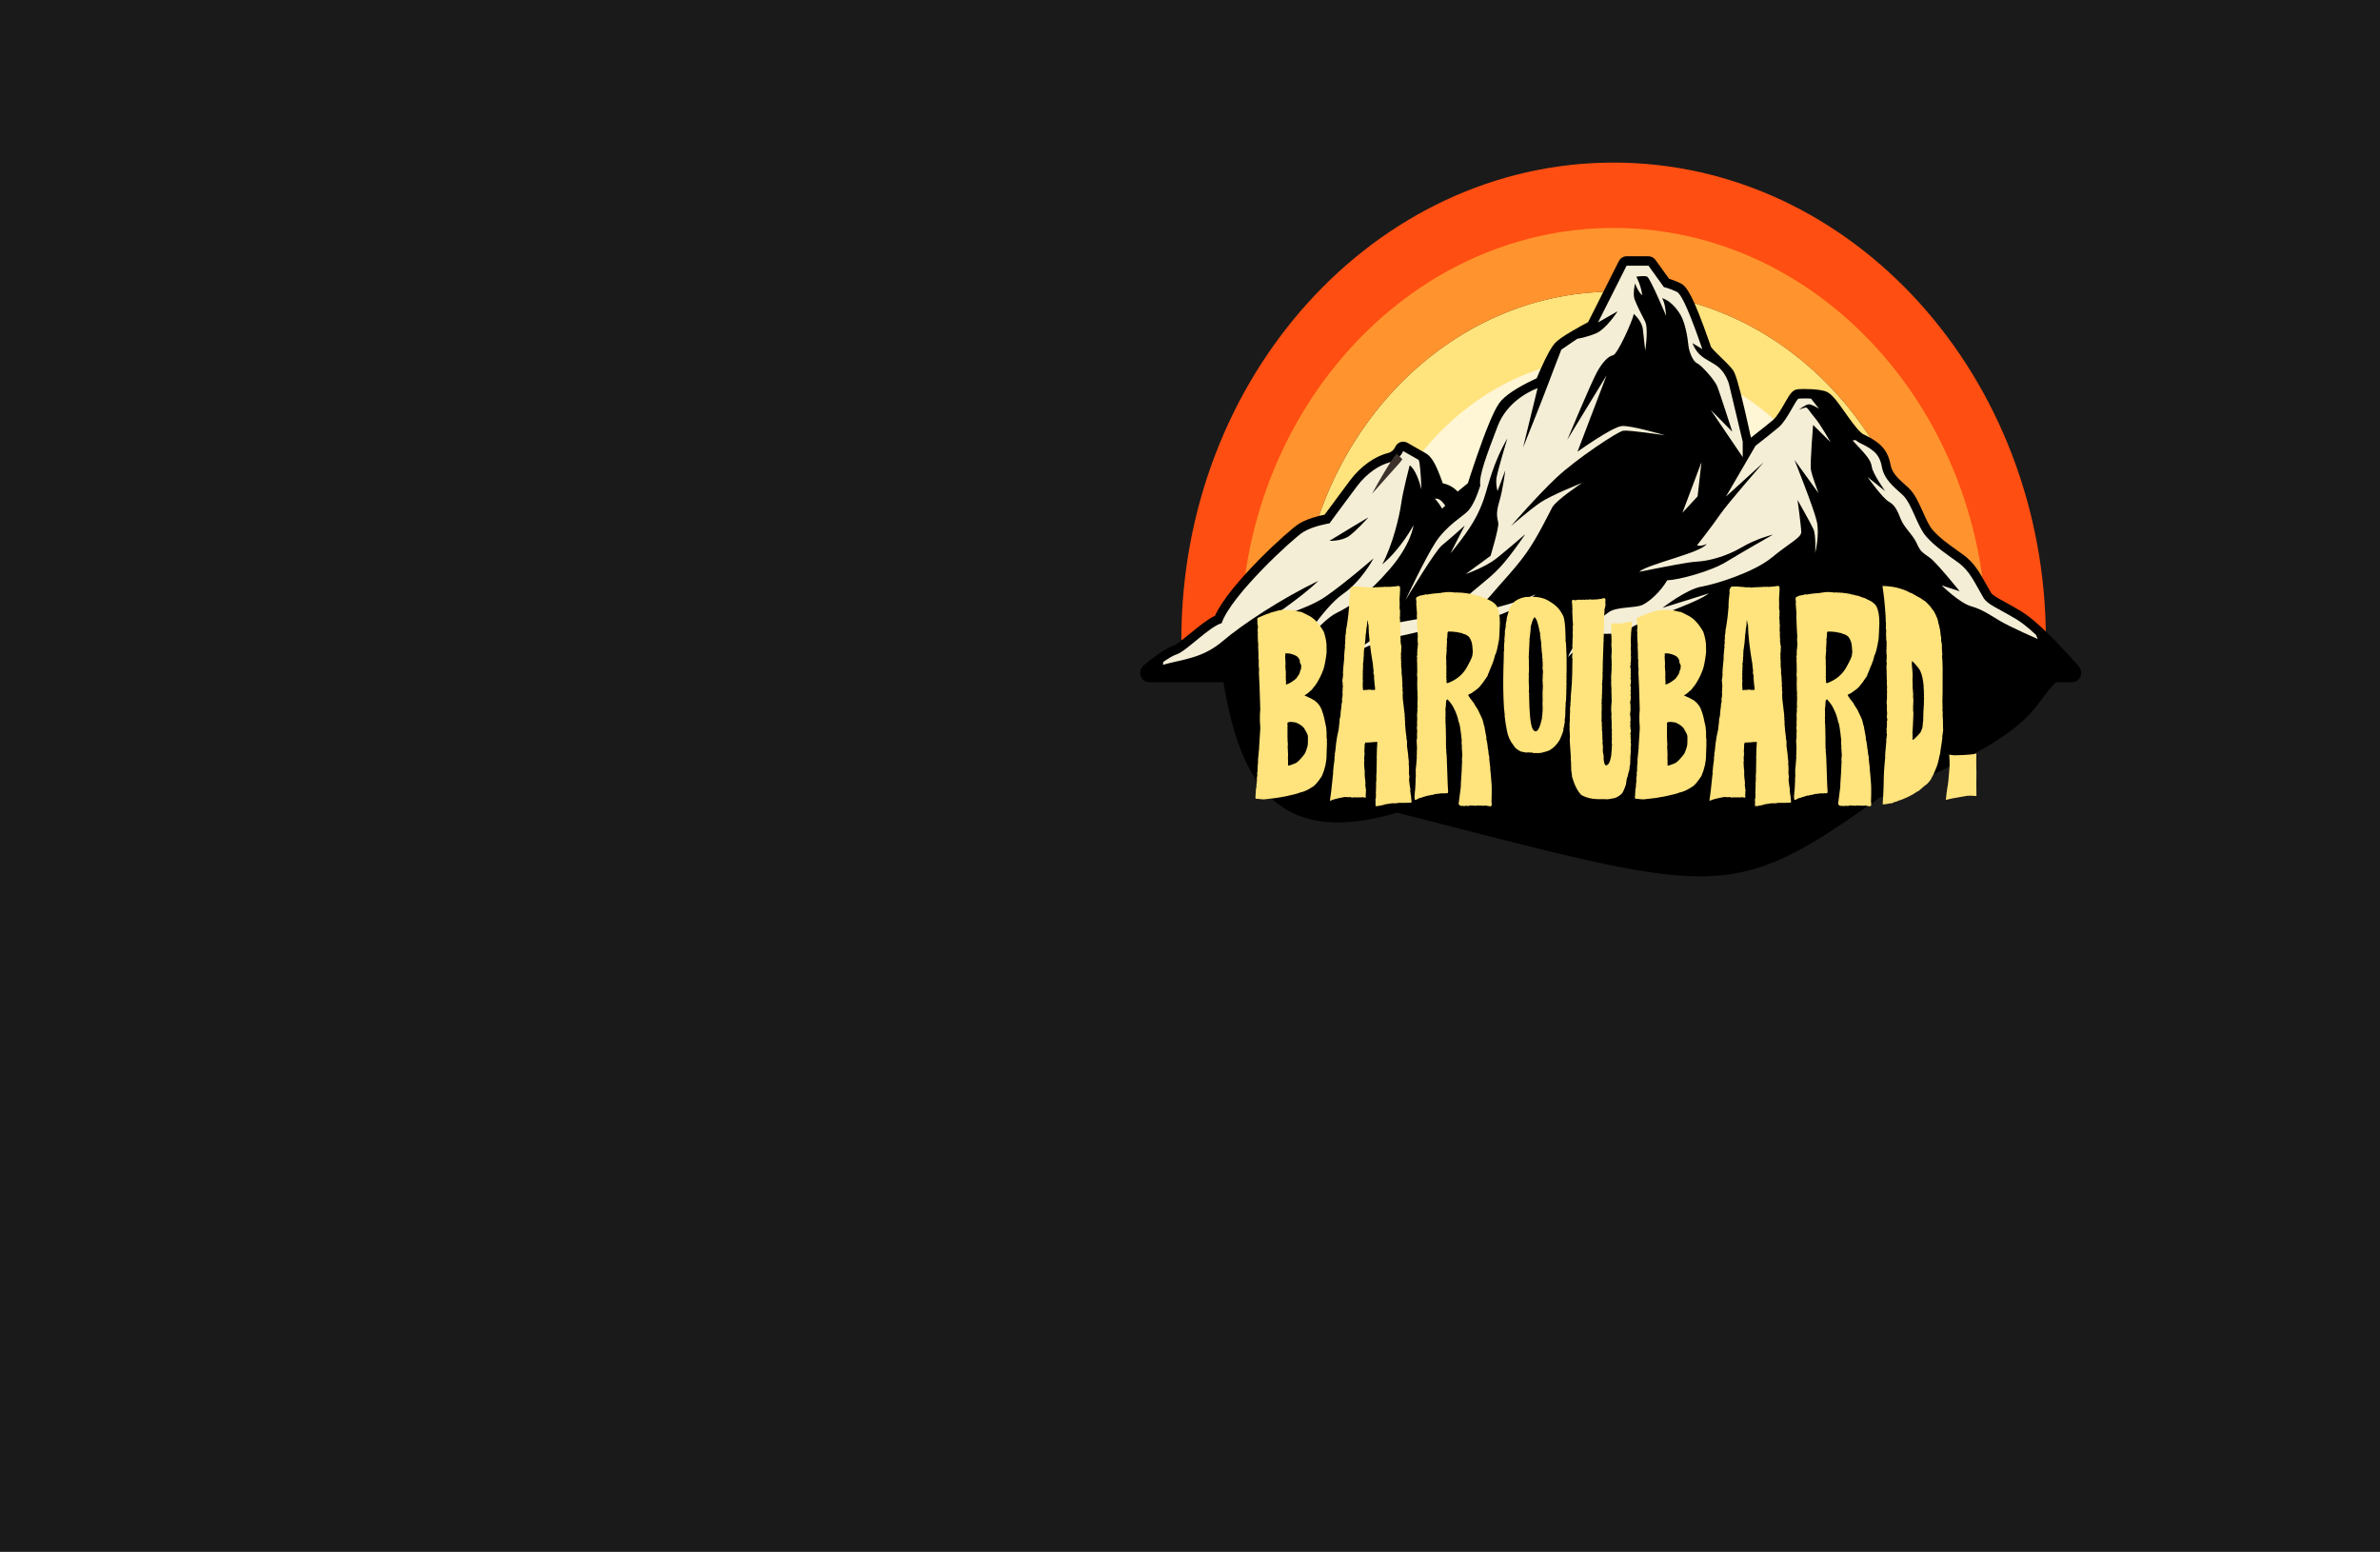 <?xml version="1.0" encoding="UTF-8" standalone="no"?>
<!-- Created with Inkscape (http://www.inkscape.org/) -->

<svg
   xmlns:dc="http://purl.org/dc/elements/1.1/"
   xmlns:cc="http://creativecommons.org/ns#"
   xmlns:rdf="http://www.w3.org/1999/02/22-rdf-syntax-ns#"
   xmlns:svg="http://www.w3.org/2000/svg"
   xmlns="http://www.w3.org/2000/svg"
   xmlns:sodipodi="http://sodipodi.sourceforge.net/DTD/sodipodi-0.dtd"
   xmlns:inkscape="http://www.inkscape.org/namespaces/inkscape"
   width="304.944mm"
   height="198.811mm"
   viewBox="0 0 304.944 198.811"
   version="1.1"
   id="svg8"
   inkscape:version="0.92.3 (2405546, 2018-03-11)"
   sodipodi:docname="dessin.svg">
  <defs
     id="defs2" />
  <sodipodi:namedview
     id="base"
     pagecolor="#ffffff"
     bordercolor="#666666"
     borderopacity="1.0"
     inkscape:pageopacity="0.0"
     inkscape:pageshadow="2"
     inkscape:zoom="0.49497475"
     inkscape:cx="27.710005"
     inkscape:cy="-46.394165"
     inkscape:document-units="mm"
     inkscape:current-layer="flowRoot856-4"
     showgrid="false"
     inkscape:window-width="1920"
     inkscape:window-height="1017"
     inkscape:window-x="-8"
     inkscape:window-y="-8"
     inkscape:window-maximized="1" />
  <g
     inkscape:label="Calque 1"
     inkscape:groupmode="layer"
     id="layer1"
     transform="translate(65.537,-50.94)">
    <rect
       style="opacity:1;fill:#1a1a1a;fill-opacity:1;stroke:none;stroke-width:0.897;stroke-linejoin:miter;stroke-miterlimit:4;stroke-dasharray:none;stroke-opacity:1"
       id="rect53"
       width="304.944"
       height="198.811"
       x="-65.537"
       y="50.94"
       inkscape:export-xdpi="190"
       inkscape:export-ydpi="190"
       inkscape:export-filename="C:\Users\maryo\Desktop\CODE SITE RANDO\MyResume\assets\img\hero-bg.png" />
    <path
       d="M 195.312,126.89 88.418,125.955 c 0,0 0.767,3.2 1.719,3.865 1.737,17.618 4.922,30.686 23.325,25.229 41.191,10.534 42.489,11.847 61.826,-1.918 20.286,-8.345 19.274,-11.386 22.279,-14.46 2.281,-2.115 -4.685,-11.034 -4.685,-11.034"
       style="fill:#000000;fill-opacity:1;fill-rule:nonzero;stroke:none;stroke-width:0.353"
       id="path764-4"
       inkscape:connector-curvature="0"
       sodipodi:nodetypes="ccccccc"
       inkscape:export-xdpi="190"
       inkscape:export-ydpi="190"
       inkscape:export-filename="C:\Users\maryo\Desktop\CODE SITE RANDO\MyResume\assets\img\hero-bg.png" />
    <g
       id="g34"
       transform="matrix(0.279,0,0,-0.308,176.355,129.737)"
       style="fill:#fff6d5;fill-opacity:1"
       inkscape:export-xdpi="190"
       inkscape:export-ydpi="190"
       inkscape:export-filename="C:\Users\maryo\Desktop\CODE SITE RANDO\MyResume\assets\img\hero-bg.png">
      <path
         d="m 0,0 h -27.186 c 0,50.262 -40.892,91.153 -91.153,91.153 -50.263,0 -91.153,-40.891 -91.153,-91.153 h -27.186 c 0,65.252 53.086,118.338 118.339,118.338 C -53.088,118.338 0,65.252 0,0"
         style="fill:#fff6d5;fill-opacity:1;fill-rule:nonzero;stroke:none"
         id="path36"
         inkscape:connector-curvature="0" />
    </g>
    <g
       id="g38"
       transform="matrix(0.279,0,0,-0.308,181.632,132.912)"
       style="fill:#ffe37c;fill-opacity:1"
       inkscape:export-xdpi="190"
       inkscape:export-ydpi="190"
       inkscape:export-filename="C:\Users\maryo\Desktop\CODE SITE RANDO\MyResume\assets\img\hero-bg.png">
      <path
         d="m 0,0 h -27.186 c 0,64.88 -52.783,117.663 -117.662,117.663 -64.88,0 -117.663,-52.783 -117.663,-117.663 h -27.185 c 0,79.87 64.978,144.849 144.848,144.849 C -64.979,144.849 0,79.87 0,0"
         style="fill:#ffe37c;fill-opacity:1;fill-rule:nonzero;stroke:none"
         id="path40"
         inkscape:connector-curvature="0" />
    </g>
    <g
       id="g42"
       transform="matrix(0.279,0,0,-0.308,189.206,132.912)"
       inkscape:export-xdpi="190"
       inkscape:export-ydpi="190"
       inkscape:export-filename="C:\Users\maryo\Desktop\CODE SITE RANDO\MyResume\assets\img\hero-bg.png">
      <path
         d="m 0,0 h -27.186 c 0,79.854 -64.965,144.819 -144.818,144.819 -79.854,0 -144.82,-64.965 -144.82,-144.819 h -27.185 c 0,94.844 77.161,172.005 172.005,172.005 C -77.161,172.005 0,94.844 0,0"
         style="fill:#ff942e;fill-opacity:1;fill-rule:nonzero;stroke:none"
         id="path44"
         inkscape:connector-curvature="0" />
    </g>
    <g
       id="g46"
       transform="matrix(0.279,0,0,-0.308,196.599,132.912)"
       inkscape:export-xdpi="190"
       inkscape:export-ydpi="190"
       inkscape:export-filename="C:\Users\maryo\Desktop\CODE SITE RANDO\MyResume\assets\img\hero-bg.png">
      <path
         d="m 0,0 h -27.186 c 0,94.471 -76.857,171.329 -171.328,171.329 -94.471,0 -171.329,-76.858 -171.329,-171.329 h -27.185 c 0,109.461 89.053,198.515 198.514,198.515 C -89.053,198.515 0,109.461 0,0"
         style="fill:#ff4e11;fill-opacity:1;fill-rule:nonzero;stroke:none"
         id="path48"
         inkscape:connector-curvature="0" />
    </g>
    <path
       d="m 163.981,117.662 c 0.078,0.077 0.277,0.019 0.508,-0.035 l -1.217,-0.93 c -0.025,0.357 0.411,0.674 0.708,0.965"
       style="fill:#ffffff;fill-opacity:1;fill-rule:nonzero;stroke:none;stroke-width:0.353"
       id="path756"
       inkscape:connector-curvature="0"
       inkscape:export-xdpi="190"
       inkscape:export-ydpi="190"
       inkscape:export-filename="C:\Users\maryo\Desktop\CODE SITE RANDO\MyResume\assets\img\hero-bg.png" />
    <path
       d="m 129.222,101.273 z m 71.599,35.042 c -0.025,-0.028 -2.46,-2.839 -4.749,-4.963 -1.041,-0.964 -1.931,-1.671 -2.646,-2.103 -0.852,-0.514 -1.553,-0.897 -2.115,-1.206 -0.976,-0.533 -1.564,-0.855 -1.757,-1.185 -0.231,-0.394 -0.437,-0.763 -0.643,-1.133 -0.803,-1.443 -1.498,-2.687 -2.886,-3.703 -0.294,-0.215 -0.586,-0.424 -0.875,-0.63 -1.122,-0.802 -2.183,-1.557 -3.053,-2.548 -0.453,-0.515 -0.865,-1.439 -1.264,-2.332 -0.537,-1.202 -1.045,-2.337 -1.83,-3.066 -0.152,-0.139 -0.302,-0.277 -0.458,-0.416 -0.932,-0.841 -1.666,-1.505 -1.858,-2.57 -0.408,-2.233 -1.758,-3.051 -3.481,-3.888 -0.049,-0.025 -0.135,-0.077 -0.27,-0.196 -0.611,-0.524 -1.393,-1.633 -2.082,-2.611 -1.153,-1.633 -1.791,-2.497 -2.578,-2.724 -0.43,-0.121 -1.006,-0.203 -1.706,-0.24 -0.686,-0.04 -1.441,-0.029 -1.736,0.003 -0.719,0.066 -1.039,0.624 -1.677,1.737 -0.405,0.707 -1.02,1.778 -1.495,2.186 -0.605,0.514 -1.832,1.481 -2.855,2.282 -0.437,-2.017 -1.193,-5.403 -1.731,-7.222 -0.01,-0.026 -0.019,-0.055 -0.03,-0.083 l -0.536,0.228 -0.077,0.025 0.617,-0.255 c -0.007,-0.024 -0.015,-0.048 -0.025,-0.074 -0.008,-0.032 -0.021,-0.069 -0.036,-0.113 -0.225,-0.718 -0.365,-0.996 -0.509,-1.193 -0.088,-0.121 -0.196,-0.255 -0.304,-0.375 -0.291,-0.328 -0.67,-0.697 -1.071,-1.089 l -0.037,-0.037 c -0.008,-0.007 -0.028,-0.025 -0.045,-0.04 -0.339,-0.328 -1.206,-1.166 -1.334,-1.403 l -0.035,-0.1 c -0.005,-0.018 -0.012,-0.036 -0.015,-0.045 -0.049,-0.137 -0.114,-0.321 -0.193,-0.544 -2.019,-5.76 -2.843,-7.064 -3.656,-7.455 -0.62,-0.299 -1.138,-0.478 -1.476,-0.58 l -1.734,-2.41 c -0.214,-0.297 -0.55,-0.474 -0.901,-0.474 h -2.806 c -0.419,0 -0.802,0.246 -1,0.637 l -3.93,7.801 c -0.422,0.223 -1.181,0.633 -1.929,1.071 -1.202,0.696 -1.933,1.204 -2.305,1.603 -0.022,0.023 -0.043,0.047 -0.062,0.073 -0.734,0.843 -1.788,3.23 -2.302,4.458 -0.088,0.04 -0.182,0.083 -0.28,0.128 -0.012,0.005 -0.051,0.022 -0.064,0.028 -0.516,0.242 -1.294,0.625 -2.028,1.061 -0.031,0.016 -0.07,0.04 -0.083,0.048 -0.9,0.538 -1.594,1.065 -2.064,1.568 -0.371,0.398 -0.778,1.116 -1.28,2.26 -0.029,0.058 -0.053,0.111 -0.069,0.158 l -0.058,0.131 c -0.034,0.077 -0.066,0.153 -0.096,0.231 -1.13,2.687 -2.412,6.642 -2.787,7.818 l -1.309,1.069 c -0.511,-0.544 -1.163,-0.907 -1.904,-1.058 -0.853,-2.417 -1.414,-3.401 -2.157,-3.833 l -0.405,-0.233 c -0.756,-0.434 -1.979,-1.129 -1.979,-1.129 -0.289,-0.164 -0.631,-0.187 -0.938,-0.064 -0.296,0.12 -0.535,0.368 -0.642,0.66 -0.011,0.023 -0.252,0.563 -0.925,0.732 -1.698,0.422 -3.496,1.716 -4.809,3.458 -0.954,1.268 -2.516,3.383 -3.285,4.427 -0.787,0.157 -2.255,0.521 -3.327,1.189 -1.264,0.787 -8.89,7.691 -10.718,11.756 -0.958,0.449 -2.07,1.363 -3.147,2.249 -0.688,0.566 -1.728,1.421 -2.069,1.531 -0.515,0.165 -1.159,0.521 -2.024,1.122 -0.947,0.661 -1.811,1.379 -1.907,1.462 -0.374,0.311 -0.524,0.843 -0.376,1.323 0.153,0.497 0.586,0.832 1.078,0.832 H 199.984 c 0.46,0 0.871,-0.292 1.047,-0.743 0.17,-0.434 0.087,-0.936 -0.211,-1.282"
       style="fill:#000000;fill-opacity:1;fill-rule:nonzero;stroke:none;stroke-width:0.353"
       id="path762"
       inkscape:connector-curvature="0"
       inkscape:export-xdpi="190"
       inkscape:export-ydpi="190"
       inkscape:export-filename="C:\Users\maryo\Desktop\CODE SITE RANDO\MyResume\assets\img\hero-bg.png" />
    <path
       d="M 199.984,137.131 H 81.691 c 0,0 0.876,-0.734 1.829,-1.4 0.616,-0.427 1.262,-0.826 1.728,-0.974 1.192,-0.386 4.175,-3.551 5.74,-3.981 1.211,-3.572 9.161,-10.873 10.441,-11.669 1.279,-0.798 3.376,-1.12 3.376,-1.12 0,0 2.283,-3.103 3.548,-4.783 1.264,-1.679 2.886,-2.715 4.181,-3.037 1.297,-0.322 1.711,-1.439 1.711,-1.439 0,0 1.221,0.693 1.978,1.126 0.158,0.091 0.298,0.171 0.398,0.23 0.586,0.339 1.204,1.899 1.882,3.901 1.942,0 2.465,1.661 2.465,1.661 l 2.533,-2.067 c 0,0 1.53,-4.903 2.856,-8.059 0,-0.004 0.003,-0.004 0.003,-0.007 0.026,-0.066 0.051,-0.129 0.08,-0.192 0.028,-0.065 0.056,-0.131 0.084,-0.194 0.007,-0.021 0.012,-0.042 0.025,-0.058 0.408,-0.93 0.786,-1.655 1.082,-1.973 0.448,-0.48 1.126,-0.954 1.823,-1.37 0.005,-0.004 0.01,-0.007 0.017,-0.011 0.722,-0.426 1.459,-0.794 1.985,-1.04 0.007,-0.003 0.01,-0.003 0.01,-0.003 0.441,-0.205 0.732,-0.327 0.732,-0.327 0,0 1.535,-3.78 2.311,-4.605 0.004,-0.003 0.004,-0.007 0.004,-0.007 0.334,-0.357 1.188,-0.899 2.043,-1.395 1.103,-0.645 2.214,-1.217 2.214,-1.217 l 0.441,-0.873 3.661,-7.269 h 2.806 l 1.975,2.747 c 0,0 0.681,0.135 1.667,0.61 0.925,0.444 2.795,6.041 3.258,7.331 v 0.004 c 0.031,0.087 0.054,0.152 0.073,0.197 0.161,0.409 0.918,1.141 1.643,1.841 0.003,0 0.003,0.004 0.007,0.004 0.394,0.385 0.779,0.759 1.05,1.065 0.091,0.101 0.169,0.197 0.229,0.279 0.086,0.119 0.2,0.416 0.332,0.839 0.009,0.032 0.022,0.064 0.029,0.087 0.005,0.025 0.011,0.045 0.021,0.07 0.01,0.034 0.019,0.069 0.032,0.107 l 0.004,0.007 c 0.539,1.82 1.32,5.34 1.756,7.361 0.202,0.923 0.328,1.534 0.328,1.534 0,0 0.57,-0.437 1.312,-1.013 1.006,-0.788 2.333,-1.832 2.976,-2.38 1.111,-0.95 2.22,-3.63 2.56,-3.661 0.196,-0.021 0.865,-0.042 1.578,0 0.522,0.028 1.071,0.087 1.476,0.201 0.854,0.247 2.746,3.826 4.24,5.108 0.176,0.156 0.347,0.274 0.511,0.354 1.542,0.748 2.529,1.324 2.837,3.021 0.306,1.695 1.512,2.576 2.685,3.664 1.17,1.086 1.819,3.957 3.011,5.314 1.192,1.356 2.633,2.261 4.112,3.346 1.481,1.086 2.019,2.445 3.211,4.482 0.529,0.904 1.726,1.265 4.276,2.801 0.711,0.43 1.579,1.148 2.458,1.962 2.281,2.115 4.658,4.868 4.658,4.868"
       style="fill:#000000;fill-opacity:1;fill-rule:nonzero;stroke:none;stroke-width:0.353"
       id="path764"
       inkscape:connector-curvature="0"
       inkscape:export-xdpi="190"
       inkscape:export-ydpi="190"
       inkscape:export-filename="C:\Users\maryo\Desktop\CODE SITE RANDO\MyResume\assets\img\hero-bg.png" />
    <path
       d="m 195.563,132.811 c 0,0 -3.475,-1.516 -4.812,-2.307 -1.337,-0.79 -2.284,-1.491 -3.743,-1.9 -1.46,-0.405 -3.765,-2.666 -3.765,-2.666 l 2.304,0.745 c 0,0 -2.92,-3.641 -3.824,-4.297 -0.906,-0.654 -1.196,-0.745 -1.669,-1.834 -0.473,-1.086 -1.623,-2.012 -2.056,-3.121 -0.431,-1.107 -0.741,-1.786 -1.542,-2.237 -0.776,-0.441 -2.595,-2.98 -2.708,-3.139 l 2.257,1.804 c 0,0 -1.586,-2.241 -1.709,-3.097 -0.123,-0.86 -0.597,-1.426 -2.467,-3.395 l 0.394,-0.048 c 0.176,0.156 0.347,0.274 0.511,0.354 1.542,0.748 2.529,1.324 2.837,3.021 0.306,1.695 1.512,2.576 2.685,3.664 1.17,1.086 1.819,3.957 3.011,5.314 1.192,1.356 2.633,2.261 4.112,3.346 1.481,1.086 2.019,2.445 3.211,4.482 0.529,0.904 1.726,1.265 4.276,2.801 0.711,0.43 1.579,1.148 2.458,1.962 0.149,0.343 0.237,0.548 0.237,0.548"
       style="fill:#f4eed6;fill-opacity:1;fill-rule:nonzero;stroke:none;stroke-width:0.353"
       id="path766"
       inkscape:connector-curvature="0"
       inkscape:export-xdpi="190"
       inkscape:export-ydpi="190"
       inkscape:export-filename="C:\Users\maryo\Desktop\CODE SITE RANDO\MyResume\assets\img\hero-bg.png" />
    <path
       d="m 167.466,114.122 -3.077,-4.262 c 0.072,0.189 2.468,6.176 2.854,7.866 0.39,1.72 -0.205,4.05 -0.205,4.05 0,0 0.123,-2.285 -0.228,-3.055 -0.35,-0.77 -2.034,-3.732 -2.034,-3.732 0,0 0.474,3.393 0.474,4.118 0,0.723 -1.524,1.4 -3.766,3.256 -2.242,1.855 -7.072,3.391 -9.018,3.73 -1.943,0.34 -4.986,2.716 -4.986,2.716 l 5.944,-1.855 c -1.914,1.448 -8.763,3.506 -9.933,4.386 -1.173,0.885 -2.982,0.794 -3.826,0.794 -0.845,0 -2.592,1.198 -4.297,2.983 0.801,-2.172 4.235,-5.064 5.244,-5.768 1.006,-0.7 3.329,-0.495 4.257,-0.901 0.925,-0.409 2.344,-1.699 3.208,-3.165 1.459,-0.049 5.552,-1.134 7.547,-2.355 1.931,-1.183 5.775,-3.364 6.011,-3.499 -0.167,0.034 -2.132,0.519 -4.036,1.644 -1.995,1.178 -4.298,1.743 -5.617,1.809 -1.313,0.07 -3.557,0.544 -7.486,1.31 1.05,-0.991 8,-2.44 8.638,-3.572 -0.737,0.386 -1.233,0.18 -1.233,0.18 0,0 1.955,-2.486 2.961,-3.956 0.977,-1.425 5.31,-6.375 5.581,-6.683 l -4.839,4.399 3.79,-6.51 c 1.006,-0.788 2.333,-1.832 2.976,-2.38 1.111,-0.95 2.22,-3.63 2.56,-3.661 0.196,-0.021 0.865,-0.042 1.578,0 l 1.027,1.304 c 0,0 -0.879,-0.576 -1.295,-0.576 -0.416,0 -1.258,0.674 -1.258,0.674 0,0 0.7,-0.27 0.883,-0.27 0.186,0 0.453,0.519 1.173,1.379 0.719,0.857 1.975,3.076 1.975,3.076 l -2.244,-2.219 c 0,0 -0.39,4.91 -0.286,5.676 0.102,0.746 0.933,2.934 0.984,3.069"
       style="fill:#f4eed6;fill-opacity:1;fill-rule:nonzero;stroke:none;stroke-width:0.353"
       id="path768"
       inkscape:connector-curvature="0"
       inkscape:export-xdpi="190"
       inkscape:export-ydpi="190"
       inkscape:export-filename="C:\Users\maryo\Desktop\CODE SITE RANDO\MyResume\assets\img\hero-bg.png" />
    <path
       d="m 157.754,107.529 v 1.976 l -4.1,-6.056 2.763,2.797 c 0,0 -1.589,-4.935 -1.914,-5.781 -0.325,-0.849 -2.098,-2.785 -2.592,-2.985 -0.492,-0.205 -1.031,-1.378 -1.126,-2.376 -0.091,-1.003 -0.431,-2.851 -0.987,-3.8 -0.556,-0.951 -1.42,-1.902 -2.391,-2.172 0.448,0.592 0.524,2.257 0.524,2.257 0,0 -2.034,-4.834 -2.421,-5.003 -0.384,-0.17 -1.387,0 -1.387,0 0,0 0.619,1.15 0.756,2.389 -0.539,-0.441 -0.927,-1.525 -0.927,-1.525 0,0 -0.306,1.359 -0.059,2.017 0.245,0.663 0.864,1.936 1.339,2.834 0.48,0.899 0.032,3.75 0.032,3.75 0,0 -0.245,-2.088 -0.294,-2.647 -0.044,-0.558 -0.338,-1.256 -1.168,-2.052 -0.186,0.95 -2.117,5.226 -2.672,5.308 -0.555,0.087 -1.324,0.816 -2.081,2.206 -0.744,1.37 -3.683,8.392 -3.774,8.611 l 5.038,-8.254 -3.729,9.783 c 0.135,-0.096 4.474,-3.183 5.672,-3.286 1.182,-0.098 5.295,1.112 5.541,1.185 -0.252,-0.037 -4.621,-0.689 -5.339,-0.592 -0.741,0.104 -6.046,3.647 -8.562,6.007 -2.435,2.285 -5.623,5.968 -5.821,6.197 0.161,-0.135 2.37,-2.06 3.74,-2.993 1.42,-0.964 5.366,-2.524 5.366,-2.524 0,0 -3.329,2.202 -3.841,3.151 -0.507,0.951 -1.851,3.75 -3.27,5.769 -1.42,2.018 -3.361,4.004 -4.288,5.125 -0.924,1.116 -1.126,1.239 -3.591,2.694 1.711,-0.152 6.401,-1.22 9.021,-2.459 -2.945,2.764 -8.822,3.936 -10.333,3.954 -1.51,0.017 -7.698,1.61 -8.376,1.661 -0.678,0.053 -4.626,1.849 -4.626,1.849 0,0 5.149,-3.715 5.938,-3.884 0.785,-0.17 5.537,-0.933 6.369,-1.221 0.834,-0.287 1.111,-0.849 2.028,-1.848 0.918,-1.002 2.891,-2.341 4.342,-3.867 1.405,-1.48 3.229,-4.185 3.339,-4.356 -0.126,0.108 -2.169,1.884 -3.616,3.048 -1.449,1.166 -3.87,2.014 -4.021,2.067 l 3.188,-2.337 c 0,0 1.094,-3.597 0.988,-4.224 -0.107,-0.627 -0.357,-1.102 0.123,-2.698 0.479,-1.596 0.773,-4.02 0.773,-4.02 l -0.988,2.646 c 0,0 -0.265,-0.849 -0.127,-1.729 0.139,-0.881 1.375,-5.005 1.375,-5.005 0,0 -1.065,1.731 -1.929,4.276 -0.864,2.542 -0.893,3.427 -1.958,5.563 -1.063,2.136 -3.393,4.869 -3.393,4.869 l 1.834,-3.562 c 0,0 -2.037,1.832 -2.928,2.542 -0.868,0.693 -4.456,6.666 -4.68,7.04 0.157,-0.34 2.519,-5.365 3.863,-7.429 1.388,-2.14 3.576,-3.378 4.163,-4.023 0.586,-0.641 1.094,-1.761 1.572,-3.238 -0.23,-1.239 0.864,-4.045 2.227,-7.633 0,-0.004 0.003,-0.004 0.003,-0.007 0.026,-0.066 0.051,-0.129 0.08,-0.192 0.028,-0.065 0.056,-0.131 0.084,-0.194 0.007,-0.021 0.012,-0.042 0.025,-0.058 0.717,-1.568 1.887,-2.647 2.905,-3.343 0.005,-0.004 0.01,-0.007 0.017,-0.011 1.017,-0.693 1.878,-1.002 1.985,-1.04 0.007,-0.003 0.01,-0.003 0.01,-0.003 l -1.858,7.601 c 0,0 2.343,-5.813 3.084,-7.803 0.719,-1.929 1.753,-4.568 1.816,-4.731 0.004,-0.003 0.004,-0.007 0.004,-0.007 l 2.043,-1.395 c 0,0 1.113,-0.156 2.41,-0.696 1.295,-0.546 2.764,-2.83 2.764,-2.83 l -2.519,1.436 3.661,-7.269 h 2.806 l 1.975,2.747 c 0,0 0.681,0.135 1.667,0.61 0.925,0.444 2.795,6.041 3.258,7.331 l -1.268,-0.766 c 0.71,1.765 1.681,1.953 2.983,2.808 0.003,0 0.003,0.004 0.007,0.004 0.454,0.302 0.797,0.686 1.05,1.065 0.292,0.437 0.468,0.86 0.561,1.119 0.01,0.032 0.022,0.064 0.029,0.087 0.005,0.025 0.011,0.045 0.02,0.07 0.024,0.069 0.032,0.107 0.032,0.107 l 0.004,0.007 1.756,7.361"
       style="fill:#f4eed6;fill-opacity:1;fill-rule:nonzero;stroke:none;stroke-width:0.353"
       id="path770"
       inkscape:connector-curvature="0"
       inkscape:export-xdpi="190"
       inkscape:export-ydpi="190"
       inkscape:export-filename="C:\Users\maryo\Desktop\CODE SITE RANDO\MyResume\assets\img\hero-bg.png" />
    <path
       d="m 107.307,119.616 c -0.959,0.675 -2.501,0.609 -2.501,0.609 1.603,-0.998 4.863,-2.941 4.995,-3.016 -0.091,0.104 -1.567,1.747 -2.494,2.407 z m 4.257,3.63 c 1.388,-2.614 2.22,-6.276 2.438,-7.837 0.215,-1.561 1.079,-4.852 1.079,-4.852 0,0 0.832,0.406 1.51,3.087 -0.076,-1.884 -0.193,-3.544 -0.367,-3.791 -0.757,-0.432 -1.978,-1.126 -1.978,-1.126 0,0 -0.415,1.116 -1.711,1.439 -1.295,0.322 -2.917,1.359 -4.181,3.037 -1.265,1.68 -3.548,4.783 -3.548,4.783 0,0 -2.098,0.322 -3.376,1.12 -1.28,0.796 -9.23,8.097 -10.441,11.669 -1.564,0.43 -4.548,3.595 -5.74,3.981 -0.466,0.149 -1.112,0.547 -1.728,0.974 l -0.059,0.37 c 2.589,-0.711 5.057,-0.814 7.649,-3.016 2.592,-2.206 7.559,-5.463 12.276,-7.736 -2.219,2.17 -6.539,5.02 -6.539,5.02 0,0 4.966,-1.29 7.434,-2.985 2.423,-1.664 6.033,-4.797 6.17,-4.911 -0.092,0.174 -1.586,2.961 -3.977,4.605 -2.403,1.651 -5.884,7.183 -6.07,7.484 0.208,-0.247 3.564,-4.255 5.266,-5.074 1.76,-0.85 4.043,-2.376 6.85,-5.632 2.806,-3.256 3.051,-5.632 3.051,-5.632 0,0 -1.542,2.952 -4.007,5.021"
       style="fill:#f4eed6;fill-opacity:1;fill-rule:nonzero;stroke:none;stroke-width:0.353"
       id="path772"
       inkscape:connector-curvature="0"
       inkscape:export-xdpi="190"
       inkscape:export-ydpi="190"
       inkscape:export-filename="C:\Users\maryo\Desktop\CODE SITE RANDO\MyResume\assets\img\hero-bg.png" />
    <path
       d="m 114.143,109.769 c -0.266,0.404 -0.599,0.756 -0.929,1.115 -0.331,0.361 -0.656,0.727 -0.98,1.095 l -1.968,2.208 c 0.477,-0.89 0.973,-1.767 1.488,-2.631 0.259,-0.43 0.522,-0.86 0.791,-1.286 0.267,-0.427 0.537,-0.857 0.903,-1.207 l 0.694,0.706"
       style="fill:#3d312c;fill-opacity:1;fill-rule:nonzero;stroke:none;stroke-width:0.353"
       id="path780"
       inkscape:connector-curvature="0"
       inkscape:export-xdpi="190"
       inkscape:export-ydpi="190"
       inkscape:export-filename="C:\Users\maryo\Desktop\CODE SITE RANDO\MyResume\assets\img\hero-bg.png" />
    <path
       d="m 118.241,114.831 c 0.446,-0.034 0.755,-0.026 1.403,0.89 l -0.408,0.373 c 0,0 -0.716,-1.212 -0.995,-1.264"
       style="fill:#f4eed6;fill-opacity:1;fill-rule:nonzero;stroke:none;stroke-width:0.353"
       id="path782"
       inkscape:connector-curvature="0"
       inkscape:export-xdpi="190"
       inkscape:export-ydpi="190"
       inkscape:export-filename="C:\Users\maryo\Desktop\CODE SITE RANDO\MyResume\assets\img\hero-bg.png" />
    <path
       d="m 152.467,110.15 -0.493,4.375 -1.945,2.104 z"
       style="fill:#f4eed6;fill-opacity:1;fill-rule:nonzero;stroke:none;stroke-width:0.353"
       id="path784"
       inkscape:connector-curvature="0"
       inkscape:export-xdpi="190"
       inkscape:export-ydpi="190"
       inkscape:export-filename="C:\Users\maryo\Desktop\CODE SITE RANDO\MyResume\assets\img\hero-bg.png" />
    <g
       aria-label="BAROUBARD."
       transform="matrix(0.319,0,0,0.358,73.951,-1.16)"
       style="font-style:normal;font-weight:normal;font-size:40px;line-height:1.25;font-family:sans-serif;letter-spacing:0px;word-spacing:0px;fill:#ffe37c;fill-opacity:1;stroke:none"
       id="flowRoot856"
       inkscape:export-xdpi="190"
       inkscape:export-ydpi="190"
       inkscape:export-filename="C:\Users\maryo\Desktop\CODE SITE RANDO\MyResume\assets\img\hero-bg.png">
      <path
         d="m 78.846,363.774 q 0.801,0.078 1.25,0.078 l 0.391,-0.078 0.781,0.234 0.469,-0.156 0.156,0.078 q 0.039,0 0.312,-0.078 0.566,0.234 2.109,0.469 0,0.098 0.312,0.156 l 0.156,-0.078 q 0.723,0 3.906,1.562 3.184,1.562 5.781,5.703 1.094,2.988 1.094,5.234 0,0.078 -0.078,0.078 l 0.078,0.391 v 1.719 q -0.625,4.453 -1.328,6.094 -1.211,3.008 -3.281,5.703 -0.176,0.019 -1.406,1.562 -0.176,0 -1.25,0.938 -0.566,0.469 -1.562,0.938 v 0.078 l 2.969,1.25 q 0,0.098 0.703,0.391 l 0.156,-0.078 h 0.078 l -0.078,0.156 q 2.422,1.465 3.281,4.062 0.625,1.348 1.562,5.625 h -0.078 l 0.156,0.391 -0.078,0.156 q 0.078,0.742 0.156,0.859 0,0.078 -0.078,0.078 l 0.078,0.391 v 1.562 q 0.156,1.133 0.156,1.25 v 0.156 q 0,0.176 -0.078,0.312 l 0.078,0.156 q 0,0.078 -0.078,0.078 0,0.156 0.078,0.156 -0.078,0.859 -0.156,4.219 h -0.078 q 0,0.078 0.078,0.078 0,3.691 -1.875,7.578 -2.578,3.496 -3.984,3.984 -2.539,1.543 -4.922,1.953 -0.391,0.312 -6.094,1.406 -3.574,0.625 -8.281,1.016 -2.051,-0.078 -2.266,-0.234 -0.43,0.078 -0.625,0.078 -0.195,0 -0.547,-0.312 0.156,-1.641 0.156,-2.266 h 0.078 l -0.078,-0.156 v -0.312 q 0.312,-1.465 0.312,-1.953 l -0.078,-0.156 q 0.137,-0.332 0.234,-0.938 l -0.078,-0.156 v -0.234 q 0.02,-0.156 0.156,-0.156 -0.156,-0.312 -0.156,-0.547 0.156,-1.133 0.234,-1.406 -0.078,-0.137 -0.078,-0.312 l 0.078,-0.312 -0.078,-0.156 0.234,-0.859 q 0,-0.078 -0.078,-0.234 0.078,-2.422 0.234,-2.422 l -0.078,-0.312 0.078,-0.312 q 0,-0.078 -0.078,-0.234 l 0.469,-4.375 q 0,-0.234 0.078,-0.234 l -0.078,-0.156 0.469,-6.562 v -0.859 q 0,-0.176 -0.078,-0.312 0,-0.078 0.078,-0.078 -0.156,-0.762 -0.156,-2.109 v -0.391 q 0,-0.078 0.078,-0.078 l -0.078,-0.156 v -0.859 q 0,-0.078 0.078,-0.078 0,-0.078 -0.078,-0.078 l 0.156,-1.875 q -0.312,-10.488 -0.547,-13.203 0,-0.41 0.078,-1.328 -0.156,-0.781 -0.156,-1.562 v -1.562 q 0,-0.078 0.078,-0.078 -0.195,-0.703 -0.234,-0.703 l 0.078,-0.391 q 0,-1.836 -0.156,-3.75 h 0.078 q -0.078,-0.156 -0.078,-0.234 0,-0.078 0.078,-0.234 -0.234,-1.523 -0.234,-4.297 0,-0.078 0.078,-0.234 l -0.156,-0.781 q 0.156,-0.488 0.156,-1.484 -0.234,-0.84 -0.234,-1.172 l 0.078,-0.156 -0.078,-0.469 q 0,-0.078 0.078,-0.078 l -0.078,-0.156 v -0.859 q 0,-0.098 2.891,-1.172 1.152,-0.469 1.875,-0.547 0,-0.215 2.969,-0.859 1.113,-0.391 3.359,-0.391 z m 0.078,15.625 0.078,0.156 q 0,0.234 -0.078,0.234 0,0.078 0.078,0.234 0,0.273 -0.078,0.703 l 0.156,2.031 h -0.078 l 0.078,0.156 v 0.234 q 0,0.449 -0.078,0.547 0.098,2.031 0.234,2.422 -0.078,0.312 -0.078,0.547 0,0.254 0.078,0.391 -0.078,0.43 -0.078,0.703 0.078,0.801 0.078,0.938 h -0.078 l 0.156,0.781 -0.078,0.469 v 0.156 l 0.078,0.391 q 1.641,-0.371 3.984,-2.109 1.484,-1.719 1.484,-2.188 0,-0.254 0.625,-1.562 -0.156,0 -0.156,-0.156 0.156,-0.254 0.156,-0.469 0,-0.723 -0.703,-1.484 v -0.078 h 0.078 l 0.156,0.078 v -0.156 l -0.156,-0.234 v -0.078 q 0,-0.078 0.078,-0.078 -0.566,-1.426 -1.797,-1.875 -1.816,-0.781 -3.516,-0.781 l -0.156,0.078 q -0.137,-0.078 -0.312,-0.078 z m 0.938,24.688 v 0.625 q 0,0.078 -0.078,0.078 0.078,0.391 0.156,0.391 l -0.078,0.391 v 3.984 q 0,0.176 0.078,0.312 l -0.078,0.156 q 0.078,1.523 0.156,1.953 -0.078,0.293 -0.078,0.625 v 0.547 q 0,0.176 0.078,0.312 0,0.078 -0.078,0.078 l 0.078,0.391 q 0.078,1.914 0.078,2.109 -0.078,0.156 -0.078,0.234 0,0.078 0.078,0.078 0,0.156 -0.078,0.156 0.078,0.918 0.078,1.328 v 1.641 q 0.801,0 2.578,-0.703 1.211,-0.234 3.359,-2.656 0.938,-1.016 0.938,-1.172 0.469,-0.977 0.859,-2.109 0.234,-0.762 0.234,-1.719 v -2.109 q 0,-0.547 -1.094,-2.266 0,0.078 -0.078,0.078 l -0.078,-0.156 q 0,-0.078 0.078,-0.078 -0.84,-1.406 -3.594,-2.5 -1.641,-0.234 -2.109,-0.234 h -0.078 l -0.547,0.078 v -0.078 q -0.43,0.234 -0.703,0.234 z"
         style="font-style:normal;font-variant:normal;font-weight:normal;font-stretch:normal;font-family:'Flowers Kingdom';-inkscape-font-specification:'Flowers Kingdom';fill:#ffe37c;fill-opacity:1"
         id="path954"
         inkscape:connector-curvature="0" />
      <path
         d="m 124.314,355.181 q 0.781,0.078 0.781,0.625 l -0.078,0.156 q 0.078,0.137 0.078,0.312 0,0.078 -0.078,0.078 l 0.078,0.391 v 0.312 q 0,0.156 -0.156,0.156 l 0.078,0.156 v 0.234 q 0,1.328 -0.156,1.328 0,0.078 0.078,0.078 -0.078,0.977 -0.078,1.094 0.078,1.25 0.078,1.484 -0.078,0.156 -0.078,0.234 0.078,0.156 0.078,0.234 -0.078,0.43 -0.078,0.625 l 0.078,0.156 -0.078,0.156 0.234,1.406 q -0.078,0.684 -0.078,1.172 0,0.078 0.078,0.234 l -0.156,0.781 q 0.156,0.625 0.156,1.484 v 0.703 q 0.156,0.547 0.156,0.625 l -0.156,0.312 0.078,0.312 q -0.078,0.527 -0.078,0.859 0,0.078 0.078,0.234 l -0.078,0.156 q 0,0.137 0.156,0.625 -0.078,0.43 -0.078,0.703 v 0.156 l 0.078,0.391 h -0.078 l 0.078,0.156 v 0.703 q 0,0.254 0.078,0.391 l -0.078,0.469 q 0.156,1.426 0.391,2.109 l -0.078,0.391 v 0.391 q 0,0.879 -0.156,1.875 l 0.078,0.781 q 0,0.176 -0.078,0.312 0.078,0.527 0.078,0.859 v 0.625 q 0,0.176 0.078,0.312 -0.078,0.137 -0.078,0.312 v 0.078 l 0.078,0.469 q -0.078,0.156 -0.078,0.234 0.078,0.137 0.078,0.312 h -0.078 q 0.156,0.352 0.234,1.953 h -0.078 l 0.078,0.156 v 0.078 q 0,0.078 -0.078,0.078 0.234,0.977 0.312,3.047 h -0.078 q 0.156,0.352 0.156,1.016 v 0.078 q 0,0.176 -0.078,0.312 l 0.078,0.156 q 0,0.078 -0.078,0.078 0.156,0.586 0.156,1.094 l -0.078,0.469 q 0.078,0.195 0.156,0.781 -0.078,0.605 -0.078,1.25 l 0.078,0.547 q 0,0.078 -0.078,0.078 l 0.859,6.484 q 0,0.078 -0.078,0.078 l 0.156,1.016 q 0,0.078 -0.078,0.078 0.098,1.172 0.156,1.328 l -0.078,0.156 q 0.332,3.848 0.547,4.766 l 0.078,0.312 h -0.078 q 0.098,0.898 0.312,1.641 -0.078,0.312 -0.078,0.547 l 0.078,0.156 q -0.078,0.156 -0.078,0.234 l 0.078,0.391 h -0.078 l 0.469,3.125 h 0.078 l -0.078,0.312 q 0,0.332 0.312,2.5 v 0.156 q 0,0.254 -0.078,0.391 0.156,0.918 0.156,2.5 h -0.078 l 0.078,0.156 v 0.156 q 0,0.234 -0.078,0.234 0.098,1.406 0.234,1.406 -0.098,1.191 -0.156,1.406 0.352,2.812 0.547,3.359 l -0.078,0.391 v 0.234 q 0,0.215 0.156,0.469 l -0.078,0.156 q 0.234,0.605 0.469,3.203 l -0.156,0.312 q -1.562,0.078 -2.344,0.078 h -2.734 q -0.762,0.156 -0.859,0.156 h -1.797 l -2.812,0.391 q -0.41,0.234 -2.031,0.469 h -0.391 q -0.195,0.156 -0.234,0.156 h -1.016 q -0.156,0 -0.156,-0.156 0,-0.059 0.078,-0.469 l -0.078,-0.391 0.078,-0.391 q -0.078,-0.527 -0.078,-0.859 0.117,-0.781 0.234,-0.781 0,-0.078 -0.078,-0.234 0,-0.137 0.078,-0.938 l -0.078,-0.469 q 0.078,-0.684 0.078,-1.172 v -0.703 l 0.078,-0.469 q -0.078,-0.137 -0.078,-0.312 l 0.078,-0.312 q 0,-0.078 -0.078,-0.234 0.156,-0.996 0.156,-2.5 0,-0.078 -0.078,-0.234 0.078,-0.859 0.156,-0.859 0,-0.078 -0.078,-0.078 l 0.078,-0.781 v -1.172 q 0,-1.426 0.078,-3.594 -0.078,-0.137 -0.078,-0.312 h 0.078 q 0,-0.078 -0.078,-0.078 l 0.078,-0.391 v -0.625 q 0,-1.523 0.234,-4.375 l -0.156,-0.078 h -0.469 q -0.176,0 -0.312,0.078 l -0.156,-0.078 q -0.82,0.156 -3.594,0.234 -0.156,-0.078 -0.234,-0.078 v 0.234 l 0.078,0.156 q -0.234,0.078 -0.234,0.156 0,0.293 -0.156,3.047 0.156,0.254 0.156,0.391 0,0.156 -0.156,0.547 0,0.078 0.078,0.078 l -0.156,0.859 q 0.078,0.508 0.078,1.016 0,0.625 -0.156,0.625 l 0.078,0.156 v 0.547 q 0,0.176 0.078,0.312 0,0.078 -0.078,0.078 0.156,0.918 0.156,1.328 h -0.078 q 0.156,0.293 0.156,0.625 v 1.797 l 0.312,2.578 -0.078,0.703 0.312,2.188 q -0.078,0.234 -0.156,0.234 l 0.078,0.312 -0.078,0.938 q 0.078,0.527 0.078,0.859 h -0.078 q -0.938,0 -0.938,-0.156 l -0.938,0.078 h -2.812 q -0.078,0 -0.078,-0.078 -0.273,0.156 -0.703,0.156 -0.938,-0.195 -0.938,-0.234 -0.352,0.156 -0.781,0.156 l -0.078,-0.156 -0.781,0.078 q -0.176,0 -0.312,-0.078 -4.687,0.781 -5.703,1.328 h -0.312 q 0.391,-1.816 1.25,-9.453 0.078,0 0.078,-0.234 l -0.078,-0.391 q 0.234,-2.52 0.625,-4.766 l -0.078,-0.312 q 0,-0.176 0.234,-1.406 l -0.156,-0.078 q 0.293,-0.43 0.625,-3.984 h 0.078 q 0,-0.078 -0.078,-0.078 0.098,-0.703 0.234,-0.703 l -0.078,-0.156 q 0.156,-1.172 0.859,-3.906 0.391,-2.988 0.391,-3.125 l -0.078,-0.156 0.469,-1.953 v -0.859 q 0.391,-2.207 0.391,-3.047 0.117,-0.527 0.234,-0.703 -0.078,-0.664 -0.078,-1.016 h 0.078 q -0.078,-0.156 -0.078,-0.234 0.234,-0.391 0.234,-1.016 v -0.703 q 0,-0.078 0.078,-0.078 -0.156,-0.371 -0.156,-0.703 l 0.156,-0.312 q 0,-0.078 -0.078,-0.078 l 0.078,-0.391 q 0,-0.078 -0.078,-0.234 0.098,-0.723 0.156,-0.938 l -0.156,-0.859 q 0.078,-0.156 0.078,-0.234 -0.156,-0.508 -0.156,-0.547 h 0.078 l -0.078,-0.156 v -0.312 q 0.156,-0.469 0.312,-2.109 -0.078,-0.137 -0.078,-0.312 0,-1.23 0.469,-5 v -0.859 q 0,-0.078 0.078,-0.078 l -0.078,-0.156 q 0.273,-3.281 0.391,-3.281 l -0.078,-0.391 v -0.391 q 0,-0.098 0.156,-0.859 v -0.234 q 0,-0.254 -0.078,-0.391 l 0.156,-1.172 q -0.078,-0.137 -0.078,-0.312 l 0.312,-1.875 -0.078,-0.156 q 0.859,-3.828 1.25,-8.359 0,-0.234 0.078,-0.234 l -0.078,-0.312 q 0,-2.012 0.469,-4.844 -0.078,-0.137 -0.078,-0.312 v -0.234 q 0,-0.938 0.859,-1.641 h 2.344 q 0.938,0.019 0.938,0.156 0.078,0 0.078,-0.078 2.246,0.156 2.5,0.234 0.078,0 0.078,-0.078 l 0.391,0.078 h 0.234 l 0.469,-0.078 q 0.41,0.156 0.859,0.156 0.488,0 1.953,-0.156 l 0.391,0.078 0.391,-0.156 0.391,0.078 1.094,-0.078 v 0.078 l 0.156,-0.078 h 0.312 q 0.332,0 0.625,-0.078 l 0.391,0.078 q 0.82,-0.078 0.938,-0.078 0.078,0 0.234,0.078 3.066,-0.176 3.75,-0.391 z m -12.52,13.359 0.078,0.156 q -0.156,1.484 -0.391,1.719 l 0.078,0.156 q -0.215,2.344 -0.391,2.344 0,0.078 0.078,0.234 -0.156,2.422 -0.703,5.469 v 0.703 q 0,0.176 -0.078,0.312 0.078,0.156 0.078,0.234 h -0.078 q 0,0.078 0.078,0.078 -0.098,0.977 -0.156,1.172 l 0.078,0.156 q -0.078,0.527 -0.156,0.703 l 0.078,0.156 -0.234,0.938 0.078,0.312 q -0.078,1.191 -0.078,2.188 l -0.078,0.391 q 0.078,0.156 0.078,0.234 l -0.078,0.703 0.078,0.312 -0.078,0.156 q 0,0.078 0.078,0.078 l -0.078,0.781 q 0,0.625 0.078,1.016 -0.078,0.664 -0.078,1.094 0,0.977 0.156,2.188 0.898,-0.078 1.016,-0.156 l 0.156,0.078 1.562,-0.156 q 0.117,0.078 0.859,0.156 l 0.547,-0.078 q 0.312,0.059 0.312,0.156 0.312,0 0.391,-0.547 -0.215,-1.172 -0.469,-4.062 0.078,-0.156 0.078,-0.234 -0.078,-0.137 -0.078,-0.312 h 0.078 l -0.312,-0.938 q 0.078,-0.664 0.078,-1.016 -0.234,-1.211 -0.234,-1.328 h 0.078 q -0.156,-0.488 -0.156,-0.625 h 0.078 q -1.797,-9.336 -1.797,-14.219 -0.391,-0.957 -0.391,-1.719 -0.176,0 -0.234,1.016 z"
         style="font-style:normal;font-variant:normal;font-weight:normal;font-stretch:normal;font-family:'Flowers Kingdom';-inkscape-font-specification:'Flowers Kingdom';fill:#ffe37c;fill-opacity:1"
         id="path956"
         inkscape:connector-curvature="0" />
      <path
         d="m 144.236,357.368 v 0.078 l 0.156,-0.078 0.156,0.078 q 0.078,0 0.234,-0.078 1.953,0.098 2.344,0.234 l 0.156,-0.078 q 1.582,0.078 2.188,0.078 l 0.156,0.078 0.156,-0.078 q 4.453,0.449 4.453,0.781 l 0.156,-0.078 h 0.312 q 0.332,0.215 2.109,0.469 1.387,0.547 2.734,0.859 0.019,0.098 1.875,0.859 1.855,0.898 2.578,2.031 1.172,2.031 1.172,5.938 -0.176,4.414 -0.312,5.781 -0.938,4.883 -1.641,5.781 -0.703,2.656 -1.016,2.656 l 0.078,0.156 q -0.859,1.738 -1.641,3.594 -0.195,0.078 -0.391,0.938 -1.914,2.617 -3.281,3.984 -0.977,0.898 -3.281,2.266 -0.918,0.293 -1.25,0.625 0.312,0.703 2.422,3.047 0,0.234 1.484,2.188 0.449,0.957 1.484,2.812 0.547,0.898 0.938,2.734 0.195,0.625 0.312,0.625 l -0.078,0.156 0.781,3.75 q -0.078,0.137 -0.078,0.312 0.391,1.152 0.625,3.125 h -0.078 q 0.078,0.176 0.312,1.172 h -0.078 l 0.156,0.625 q -0.078,0.156 -0.078,0.234 l 0.391,1.484 q 0,0.078 -0.078,0.078 l 0.078,0.391 -0.078,0.547 q 0.156,0.019 0.156,0.156 v 0.547 q 0,0.254 0.312,2.109 0,0.078 -0.078,0.078 0.234,1.562 0.625,6.328 0,0.078 -0.078,0.078 l 0.078,0.391 v 2.578 q 0,1.23 -0.078,2.5 0.078,0.332 0.078,1.328 0,0.371 -0.703,0.469 -0.488,-0.156 -1.406,-0.234 0,0.078 -0.078,0.078 -0.078,-0.234 -0.156,-0.234 -0.254,0.156 -0.469,0.156 h -1.25 q -0.176,0 -0.312,-0.078 -0.137,0.078 -0.312,0.078 l -0.391,-0.078 q -0.137,0.078 -0.312,0.078 0,-0.156 -0.156,-0.156 -0.254,0.156 -0.469,0.156 h -1.328 l -0.234,-0.156 q -0.195,0.156 -0.234,0.156 -0.332,0 -0.625,-0.156 -0.41,0.234 -1.094,0.234 -0.977,-0.078 -1.172,-0.078 l -0.078,0.156 q -1.016,-0.078 -1.016,-0.156 l -0.156,0.078 h -0.312 q -1.016,-0.293 -1.016,-0.781 l 0.859,-6.016 q 0,-0.469 0.078,-0.469 -0.078,-0.156 -0.078,-0.234 0.469,-5.938 0.469,-7.578 v -0.078 q 0,-0.078 0.078,-0.078 l -0.078,-0.156 q 0,-0.078 0.078,-0.078 0,-0.078 -0.078,-0.078 0,-0.156 0.078,-0.156 l -0.078,-0.781 v -0.156 q 0,-0.176 0.078,-0.312 0,-0.078 -0.078,-0.078 l 0.156,-1.094 q -0.156,-2.344 -0.234,-2.969 0,-0.078 0.078,-0.078 -0.156,-1.113 -0.156,-1.562 l 0.078,-0.703 q -0.762,-6.406 -1.172,-6.406 -0.684,-2.988 -2.031,-5.156 -0.527,-1.152 -2.188,-2.812 l -0.234,-0.312 q -0.703,0 -0.703,1.25 0,1.191 -0.234,2.188 0.078,0.742 0.078,1.406 v 0.078 q 0,0.176 -0.078,0.312 0.078,0.156 0.078,0.234 0,0.254 -0.078,1.328 l 0.078,0.391 q -0.078,0.156 -0.078,0.234 0.078,0.43 0.078,0.625 0,0.078 -0.078,0.078 0.098,1.074 0.156,1.328 -0.078,0.156 -0.078,0.234 l 0.078,0.156 q 0,0.078 -0.078,0.078 0,0.078 0.078,0.234 0.078,2.559 0.078,3.984 v 0.547 q 0,0.078 -0.078,0.078 l 0.078,0.156 v 1.562 q 0,1.172 0.156,1.875 -0.078,0.156 -0.078,0.234 0.234,1.602 0.234,2.188 h -0.078 l 0.078,0.156 q 0.391,9.238 0.391,9.922 l 0.078,0.156 q 0,0.078 -0.078,0.078 0.156,1.328 0.156,2.109 -0.156,0.352 -0.312,0.391 h -1.094 q -0.176,0 -0.312,0.078 -0.156,-0.078 -0.234,-0.078 l -0.547,0.078 -0.156,-0.078 q -0.156,0.078 -0.234,0.078 v -0.078 q -0.137,0.078 -1.562,0.234 v -0.078 q -1.816,0.332 -1.953,0.469 l -0.156,-0.078 -1.328,0.312 q -0.078,0 -0.078,-0.078 -2.461,0.625 -3.281,0.938 -0.137,-0.078 -0.312,-0.078 -0.039,0.234 -1.094,0.547 0,0.156 -0.156,0.156 h -0.469 q -0.234,0 -0.234,-1.562 0.156,-0.254 0.156,-0.391 0,-0.078 -0.078,-0.234 0.215,-0.82 0.391,-5 l -0.078,-0.156 q 0.078,-0.078 0.156,-1.484 l -0.078,-0.156 q 0,-0.078 0.078,-0.078 l -0.078,-0.391 0.078,-0.469 q -0.078,-0.137 -0.078,-0.312 0.078,-0.156 0.078,-0.234 l -0.078,-0.156 q 0.215,-1.328 0.469,-4.688 l -0.078,-0.156 q 0.078,-0.156 0.078,-0.234 0,-0.078 -0.078,-0.078 l 0.078,-0.391 v -1.094 q 0,-0.078 0.078,-0.078 0,-0.078 -0.078,-0.078 0,-0.352 0.078,-1.016 -0.078,-2.227 -0.156,-2.734 0.176,-1.25 0.234,-1.25 l -0.078,-0.156 v -1.016 q 0,-0.488 0.078,-1.172 -0.098,-0.703 -0.156,-0.859 0.078,-1.172 0.156,-1.172 l -0.078,-0.391 q 0,-0.605 0.078,-2.188 -0.078,-0.566 -0.078,-0.625 0.078,-0.449 0.078,-1.25 h 0.078 q 0,-0.078 -0.078,-0.078 l 0.078,-0.391 v -0.547 q 0,-0.176 -0.078,-0.312 0.156,-0.391 0.156,-0.547 0,-0.078 -0.078,-0.078 0,-0.078 0.078,-0.234 0,-0.195 -0.078,-0.625 0.078,-1.094 0.078,-2.109 h 0.078 l -0.078,-0.156 v -0.625 l -0.078,-0.469 q 0.078,-0.156 0.078,-0.234 0,-0.078 -0.078,-0.078 0,-0.078 0.078,-0.234 -0.156,-1.426 -0.156,-3.281 v -0.859 q 0,-0.078 0.078,-0.078 l -0.078,-0.156 q 0,-0.234 0.078,-0.234 l -0.078,-0.391 q 0,-0.254 0.078,-0.391 l -0.156,-1.328 q 0.078,-0.508 0.078,-1.016 v -0.469 q 0,-0.078 0.078,-0.078 l -0.078,-0.156 v -1.406 q 0,-0.176 -0.078,-0.312 l 0.078,-0.156 q -0.078,-0.859 -0.078,-1.484 v -0.391 q 0,-0.078 0.078,-0.078 l -0.078,-0.156 v -0.156 q 0,-0.078 0.078,-0.078 l -0.078,-0.156 0.078,-0.156 q 0,-0.117 -0.312,-0.469 h 0.078 l 0.156,0.078 q 0.078,-0.781 0.156,-0.781 l -0.078,-0.156 v -0.312 q 0,-1.445 0.234,-1.875 l -0.078,-0.156 q 0.098,-1.152 0.156,-1.25 -0.156,-0.41 -0.156,-1.641 v -0.156 q 0,-0.371 0.078,-0.781 -0.215,-2.285 -0.391,-7.578 0.078,-0.156 0.078,-0.234 -0.078,-0.156 -0.078,-0.234 0,-0.078 0.078,-0.078 -0.312,-3.105 -0.312,-3.594 0.078,-0.43 0.078,-0.703 0,-0.195 -0.156,-0.938 0,-0.938 0.859,-0.938 0,-0.293 2.812,-0.703 0.019,-0.156 0.156,-0.156 0.312,0.059 0.312,0.156 1.953,-0.371 6.016,-0.625 0,-0.078 0.703,-0.156 v 0.078 q 0.195,-0.137 1.875,-0.234 z m -0.371,17.051 0.019,0.234 q 0,0.195 0.078,0.195 -0.156,2.617 -0.215,2.969 l 0.078,0.137 q -0.117,0.762 -0.273,2.988 l 0.078,0.293 q 0,0.059 -0.059,0.059 l 0.078,0.312 q -0.039,1.035 -0.019,1.699 l 0.059,0.117 q -0.059,0.117 -0.059,0.254 0,0.273 0.078,0.352 -0.059,0.41 -0.039,0.684 l 0.019,1.27 q 0.019,0.332 -0.039,0.859 0.078,0.117 0.078,0.176 h -0.078 q 0,0.059 0.078,0.059 l -0.117,0.664 q 0.059,0.117 0.059,0.195 l -0.059,0.117 q 0.059,0.234 0.137,0.234 l -0.059,0.312 v 0.059 l 0.078,0.352 q -0.059,0.137 -0.059,0.195 0,0.059 0.078,0.059 l -0.059,0.312 v 0.059 q 0,0.352 0.488,0.352 5.605,-1.855 8.066,-6.289 1.934,-3.105 1.914,-4.004 l -0.078,-0.293 q 0.195,-0.078 0.195,-0.371 v -0.117 l -0.078,-0.371 q 0,-0.059 0.059,-0.059 l -0.078,-0.43 -0.019,-0.605 -0.078,-0.312 h 0.078 q -0.078,-0.117 -0.078,-0.176 -0.059,-1.914 -1.328,-3.496 -1.152,-0.957 -2.324,-1.094 -0.254,-0.293 -2.5,-0.605 -0.019,-0.059 -0.352,-0.117 -0.137,0.059 -0.215,0.059 -0.977,-0.215 -2.773,-0.156 v -0.078 q -0.547,0.019 -0.527,1.113 0.039,1.035 -0.234,1.836 z"
         style="font-style:normal;font-variant:normal;font-weight:normal;font-stretch:normal;font-family:'Flowers Kingdom';-inkscape-font-specification:'Flowers Kingdom';fill:#ffe37c;fill-opacity:1"
         id="path958"
         inkscape:connector-curvature="0" />
      <path
         d="m 176.658,359.106 v 0.078 l 0.156,-0.078 q 0.078,0 0.078,0.078 l 0.156,-0.078 h 1.25 q 0.078,0 0.078,0.078 l 0.156,-0.078 q 0.078,0 0.078,0.078 0.156,-0.078 0.234,-0.078 2.598,0.078 4.688,0.859 2.52,1.113 4.062,2.344 1.68,1.191 3.105,3.789 0.703,1.914 0.801,6.133 0,0.195 0.078,2.109 l -0.078,0.156 q 0.078,0.156 0.234,1.328 h -0.078 l 0.078,0.156 q 0.078,2.109 0.156,2.109 l -0.078,0.156 q 0.156,1.543 0.156,2.031 0,0.078 -0.078,0.078 l 0.078,0.391 v 5.547 q 0,0.176 -0.078,0.312 0.078,0.137 0.078,0.312 l -0.078,0.156 q 0.078,0.137 0.078,0.312 l -0.078,0.391 0.078,0.156 -0.078,0.156 0.078,0.312 -0.078,0.156 0.078,0.156 -0.078,0.156 q 0,0.078 0.078,0.078 l -0.078,0.391 v 0.312 l 0.078,0.547 h -0.078 q 0,0.078 0.078,0.078 l -0.078,0.391 v 1.484 l -0.078,0.469 q 0.078,0.137 0.078,0.312 -0.078,0.684 -0.078,0.781 0,0.078 0.078,0.078 l -0.078,0.391 v 0.234 q 0,2.031 -0.234,2.734 v 1.016 q 0,0.781 -0.156,0.781 l 0.078,0.156 q -0.078,1.621 -0.078,2.656 l -0.234,1.562 0.078,0.391 q -0.312,1.953 -0.625,2.734 0,0.078 0.078,0.078 0,0.801 -1.562,3.828 -1.621,2.344 -3.516,3.359 -0.41,0.469 -3.984,1.25 -0.273,0 -1.641,0.078 l -0.156,-0.078 q -0.137,0.078 -0.312,0.078 v -0.078 l -0.156,0.078 h -0.078 q -0.078,0 -0.078,-0.078 l -0.156,0.078 q -1.406,-0.176 -1.406,-0.312 -0.234,0.078 -0.234,0.156 -0.879,-0.098 -1.094,-0.156 l -0.312,0.156 -2.344,-0.391 q -2.207,-0.859 -3.125,-2.344 -1.973,-2.168 -2.578,-5.156 -0.547,-2.285 -0.938,-5.547 h 0.078 l -0.312,-2.578 q -0.449,-6.445 -0.234,-13.75 0.234,-5.723 0.156,-6.25 l 0.156,-0.781 q 0,-0.059 -0.078,-0.469 0.098,-2.656 0.234,-2.656 -0.078,-0.43 -0.078,-0.625 0.156,-1.055 0.234,-2.5 l -0.078,-0.156 0.391,-2.031 v -0.469 q 0.078,-1.406 0.391,-1.406 l -0.078,-0.156 q 0,-1.055 0.859,-3.281 -0.078,-0.156 -0.078,-0.234 0.156,0 0.156,-0.156 l -0.078,-0.156 q 0.215,-0.762 2.5,-3.125 2.695,-1.562 5.469,-1.562 z m 0.391,15.312 q 0,0.078 0.078,0.078 l -0.078,0.391 v 0.312 q -0.156,3.672 -0.312,5.703 0.078,0.156 0.078,0.234 h -0.078 l 0.078,0.156 v 2.734 q 0,0.176 0.078,0.312 -0.078,0.137 -0.078,0.312 0,0.059 0.078,0.469 h -0.078 q 0.078,0.156 0.078,0.234 0,0.469 -0.156,1.484 0.078,0.312 0.078,0.547 h -0.078 l 0.078,0.156 q 0,0.43 -0.078,1.094 0,0.078 0.078,0.078 0,0.078 -0.078,0.234 0.156,2.754 0.156,3.047 h -0.078 q 0,0.078 0.078,0.078 l -0.078,0.391 v 0.781 q 0,0.215 0.156,0.469 0,0.078 -0.078,0.234 0.117,9.785 1.348,12.266 0.566,1.035 1.309,1.016 1.328,0.078 2.5,-4.531 0,-0.996 0.234,-1.719 0,-0.078 -0.078,-0.078 0.156,-0.762 0.156,-2.031 0,-0.742 -0.078,-1.484 0.078,-0.527 0.078,-1.641 v -0.312 l -0.078,-0.469 q 0.078,-0.137 0.078,-0.391 0,-0.059 -0.078,-0.469 0,-0.078 0.078,-0.078 l -0.078,-0.391 q 0.059,-1.484 0.156,-1.484 0,-0.078 -0.078,-0.078 l 0.078,-0.703 q -0.078,-2.5 -0.156,-2.5 l 0.078,-0.469 v -0.312 q 0.019,-1.953 0.156,-1.953 l -0.078,-0.156 v -0.078 q 0,-0.078 0.078,-0.078 l -0.234,-1.172 0.078,-0.547 v -1.406 l -0.078,-0.781 q 0.078,0 0.078,-0.078 -0.156,0 -0.156,-0.156 0.019,-0.156 0.156,-0.156 -0.098,-0.527 -0.234,-0.703 0,-0.078 0.078,-0.078 -0.078,-0.156 -0.078,-0.234 0,-0.078 0.078,-0.234 -0.312,-2.129 -0.312,-2.656 h 0.078 l -0.078,-0.156 v -0.391 h -0.156 l 0.078,-0.547 v -0.234 l -0.078,-0.547 h 0.078 q -0.312,-1.992 -0.391,-2.188 0.078,-0.137 0.078,-0.312 -0.176,0 -0.234,-0.547 l 0.156,-0.078 q -0.801,-3.613 -1.484,-5.156 -0.605,-1.016 -0.703,-1.016 h -0.078 q -0.605,0 -1.562,3.203 0,1.23 -0.547,4.766 z"
         style="font-style:normal;font-variant:normal;font-weight:normal;font-stretch:normal;font-family:'Flowers Kingdom';-inkscape-font-specification:'Flowers Kingdom';fill:#ffe37c;fill-opacity:1"
         id="path960"
         inkscape:connector-curvature="0" />
      <path
         d="m 206.814,359.556 q 0.781,0 0.781,0.703 l -0.078,0.703 q 0.078,0.508 0.078,1.016 l -0.078,0.156 q 0,0.078 0.078,0.078 0,0.176 -0.469,1.641 0,0.078 0.078,0.234 l -0.234,3.359 q 0.078,0.312 0.078,0.547 -0.156,0.254 -0.156,0.391 0.078,0.234 0.156,0.234 -0.078,2.031 -0.234,2.031 l 0.078,0.391 v 2.344 q 0,0.078 -0.078,0.078 0,0.078 0.078,0.078 l -0.078,0.781 q 0,0.156 0.078,0.156 l -0.078,0.547 q -0.312,6.582 -0.312,7.891 v 1.172 q 0,0.078 -0.078,0.078 l 0.078,0.156 v 0.234 q 0,0.312 -0.078,0.625 l 0.078,0.391 q 0,0.547 -0.156,0.547 l 0.078,0.156 v 1.484 q 0,0.781 -0.156,1.562 l 0.078,0.156 q -0.156,0.586 -0.156,0.703 l 0.078,0.391 q 0,0.078 -0.078,0.078 0,0.078 0.078,0.234 -0.078,2.148 -0.078,3.359 0,0.078 -0.078,0.234 l 0.078,0.156 -0.078,0.156 q 0,0.078 0.078,0.078 -0.156,1.035 -0.156,1.406 0,0.078 0.078,0.234 l -0.156,0.859 q 0.156,0.019 0.156,0.156 0,0.332 -0.078,0.859 l 0.078,0.156 -0.078,0.156 0.078,0.156 q 0,0.078 -0.078,0.078 l 0.078,0.391 q 0,0.195 -0.156,0.859 l 0.156,0.078 q -0.078,0.391 -0.156,0.391 l 0.078,0.156 v 1.953 q 0,0.273 -0.078,0.703 0.156,0.293 0.156,0.625 v 0.938 q 0,0.449 0.078,1.25 -0.078,0.137 -0.078,0.391 0.156,0.234 0.156,0.547 0,0.449 0.078,1.953 h -0.078 l 0.078,0.156 v 0.156 q 0,1.016 0.156,1.406 l -0.156,0.312 q 0.156,0.82 0.156,0.859 h -0.078 q 0.156,0.391 0.156,0.547 h -0.078 q 0.078,0.156 0.078,0.234 0,0.195 -0.078,1.172 l 0.078,0.312 q -0.078,0.156 -0.078,0.234 0.312,0.703 0.391,2.109 l -0.078,0.156 q 0.215,2.383 0.859,2.578 H 207.83 q 1.367,0 2.031,-3.359 0.234,-2.012 0.234,-2.734 v -0.078 q 0,-0.176 0.078,-0.312 -0.078,-0.156 -0.078,-0.234 0.059,-0.469 0.156,-0.469 -0.156,-0.332 -0.156,-1.25 v -0.391 q 0,-0.078 0.078,-0.078 0,-0.078 -0.078,-0.078 l 0.078,-0.391 v -0.234 q 0,-0.41 -0.078,-0.703 0.078,-0.43 0.078,-0.703 0,-0.332 -0.078,-0.859 0.078,-0.43 0.078,-0.703 0,-0.195 -0.156,-1.172 l 0.078,-0.391 q 0,-0.078 -0.078,-0.078 l 0.078,-0.391 q 0,-0.938 -0.156,-2.969 l 0.078,-0.703 q -0.156,-1.074 -0.156,-1.875 l 0.078,-0.312 q -0.078,-0.156 -0.078,-0.234 0.078,-1.328 0.234,-2.422 l -0.078,-0.391 q 0,-0.078 0.078,-0.078 l -0.078,-0.391 v -1.406 q 0,-0.625 -0.078,-1.484 0.078,-0.156 0.078,-0.234 -0.156,-1.172 -0.156,-2.578 l -0.078,-0.312 0.156,-0.078 -0.078,-0.781 v -1.094 q 0,-0.078 0.078,-0.078 0,-0.078 -0.078,-0.078 l 0.156,-1.562 q -0.078,-0.156 -0.078,-0.234 0.059,-0.312 0.156,-0.312 l -0.078,-0.547 v -0.312 q 0,-0.449 0.078,-1.25 -0.078,-0.156 -0.078,-0.234 h 0.078 l -0.078,-0.156 v -0.234 q 0,-0.234 0.078,-0.234 l -0.078,-0.391 v -0.547 q 0,-0.449 -0.078,-0.547 l 0.156,-2.422 -0.156,-2.109 0.078,-0.469 q 0,-0.078 -0.078,-0.078 l 0.078,-0.391 v -1.094 l -0.078,-0.469 0.078,-0.156 -0.156,-1.25 h 0.078 q 0,-0.078 -0.078,-0.078 0.078,-1.172 0.078,-1.719 v -0.625 q 0,-0.391 -0.078,-1.172 l 0.156,-0.078 h 4.297 q 0.273,-0.215 2.891,-0.547 0,-0.078 0.234,-0.078 h 0.547 q 0.176,0 0.234,1.094 -0.449,2.988 -0.469,5.469 h -0.078 l 0.078,0.156 v 1.094 q 0,0.312 0.078,0.625 -0.078,0.293 -0.078,0.625 v 0.469 q 0,0.078 -0.078,0.078 l 0.078,0.156 q 0.078,1.348 0.078,1.562 l -0.078,0.391 q 0.078,0.41 0.078,0.781 v 0.625 q 0,0.078 -0.078,0.078 l 0.078,0.156 q -0.078,0.156 -0.078,0.234 0,0.078 0.078,0.078 l -0.078,0.391 q 0,0.176 0.078,0.312 -0.234,0.391 -0.234,0.547 0.156,0.254 0.156,0.469 -0.098,0 -0.234,0.469 0.156,1.23 0.312,1.328 l -0.156,0.078 0.078,0.938 v 0.156 q 0,0.312 -0.078,0.625 0.078,0.312 0.078,0.547 0,0.332 -0.156,0.703 0.137,0.215 0.234,0.938 h -0.078 q 0,0.078 0.078,0.078 -0.078,0.957 -0.234,1.484 v 0.312 l 0.156,0.234 v 1.25 l -0.156,0.234 v 0.156 l 0.156,0.234 v 0.625 q 0,0.156 -0.156,0.156 0.156,0.625 0.156,1.484 h -0.078 q 0,0.078 0.078,0.078 -0.078,0.703 -0.312,1.406 0.137,0.332 0.234,1.25 l -0.078,0.156 q 0.078,0.664 0.078,1.094 -0.234,1.602 -0.234,2.188 0.156,0.019 0.156,0.156 v 0.391 q 0,0.488 0.078,1.172 l -0.156,0.625 0.078,0.547 q -0.078,0.664 -0.078,1.094 0,0.137 0.156,0.469 -0.078,0.156 -0.078,0.234 0,0.137 0.234,0.703 -0.156,0.957 -0.312,1.172 l 0.156,0.234 v 0.703 q 0,0.078 -0.078,0.078 0.059,0.312 0.156,0.312 l -0.078,0.391 0.156,0.547 h -0.078 l 0.078,0.156 v 0.078 l -0.156,0.234 q 0.156,0.723 0.156,0.859 h -0.078 l 0.078,0.156 v 0.469 q 0,0.078 -0.078,0.078 l 0.078,0.156 -0.156,0.391 0.078,0.391 q 0,0.078 -0.078,0.234 l 0.078,0.547 q -0.078,0.977 -0.078,1.094 0.078,0.156 0.078,0.234 -0.156,0.019 -0.156,0.156 v 0.547 l -0.078,0.469 q 0,0.078 0.078,0.078 l -0.078,0.938 v 1.406 q -0.156,0 -0.312,1.484 0.078,0.156 0.078,0.234 -0.156,0.019 -0.156,0.156 0.078,0 0.078,0.078 -0.156,0.019 -0.156,0.156 0.078,0.156 0.078,0.234 -0.234,0 -0.703,2.188 -0.293,0 -0.625,2.656 -1.133,3.008 -1.953,3.516 -1.973,1.484 -3.672,1.484 0,0.098 -1.953,0.312 l -0.391,-0.078 h -1.719 q -0.078,0 -0.078,-0.078 l -0.156,0.078 h -1.484 q -3.359,0 -6.406,-1.406 -2.266,-1.875 -3.828,-6.562 0,-0.449 -0.391,-2.734 0.078,-0.156 0.078,-0.234 l -0.078,-0.469 h 0.078 l -0.078,-0.156 q 0,-0.078 0.078,-0.078 l -0.078,-0.156 v -0.781 q 0,-1.23 -0.156,-1.641 0.078,-0.137 0.078,-0.312 l -0.078,-0.312 h 0.078 q -0.156,-1.328 -0.469,-6.094 l 0.078,-0.156 q 0,-0.078 -0.078,-0.078 0.078,-0.781 0.078,-1.172 v -0.078 q -0.156,-2.52 -0.156,-2.734 v -0.391 q 0,-0.176 0.078,-0.312 -0.078,-0.137 -0.078,-0.312 0,-1.172 0.156,-2.422 l -0.078,-0.156 0.156,-3.047 q -0.078,-0.156 -0.078,-0.234 h 0.078 q 0,-0.078 -0.078,-0.078 l 0.234,-2.031 q 0,-0.078 -0.078,-0.078 0.156,-0.625 0.156,-1.328 v -0.312 q 0,-0.176 0.078,-0.312 -0.078,-0.137 -0.078,-0.312 h 0.078 q 0,-0.078 -0.078,-0.078 0.156,-1.055 0.469,-5.234 h 0.078 q 0,-0.078 -0.078,-0.234 0.156,-1.543 0.234,-8.203 -0.059,-0.547 -0.156,-0.547 0.156,-0.859 0.156,-2.656 v -0.938 q 0,-0.176 -0.078,-0.312 l 0.078,-0.156 q 0,-0.078 -0.078,-0.078 l 0.078,-0.391 q 0,-1.875 0.156,-3.359 l -0.078,-0.391 q 0.078,-0.879 0.078,-1.562 v -0.312 q 0,-0.273 -0.078,-0.703 l 0.156,-0.625 q -0.137,-0.859 -0.312,-5.312 0,-0.176 0.078,-0.312 -0.098,-2.266 -0.234,-2.734 0.098,-0.703 0.312,-0.703 h 0.312 q 0.566,0.156 0.625,0.156 h 0.156 l 1.25,-0.234 v 0.078 q 0.078,0 0.078,-0.078 l 0.703,0.078 0.547,-0.078 0.156,0.078 q 0.137,-0.078 0.312,-0.078 0.078,0 0.078,0.078 l 0.156,-0.078 h 0.078 q 0.254,0 0.391,0.078 l 0.469,-0.078 0.156,0.078 q 0.019,-0.156 0.156,-0.156 0.645,0.078 0.781,0.156 0.019,-0.156 0.156,-0.156 h 0.312 q 0.449,0 1.25,0.078 0.137,-0.078 0.312,-0.078 0.078,0 0.078,0.078 l 0.391,-0.078 h 1.172 q 0.156,0 0.156,-0.156 l 0.391,0.078 h 0.156 q 0.156,0 0.156,-0.156 0.078,0 0.234,0.078 0.723,-0.078 1.25,-0.312 z"
         style="font-style:normal;font-variant:normal;font-weight:normal;font-stretch:normal;font-family:'Flowers Kingdom';-inkscape-font-specification:'Flowers Kingdom';fill:#ffe37c;fill-opacity:1"
         id="path962"
         inkscape:connector-curvature="0" />
      <path
         d="m 231.268,363.774 q 0.801,0.078 1.25,0.078 l 0.391,-0.078 0.781,0.234 0.469,-0.156 0.156,0.078 q 0.039,0 0.312,-0.078 0.566,0.234 2.109,0.469 0,0.098 0.312,0.156 l 0.156,-0.078 q 0.723,0 3.906,1.562 3.184,1.562 5.781,5.703 1.094,2.988 1.094,5.234 0,0.078 -0.078,0.078 l 0.078,0.391 v 1.719 q -0.625,4.453 -1.328,6.094 -1.211,3.008 -3.281,5.703 -0.176,0.019 -1.406,1.562 -0.176,0 -1.25,0.938 -0.566,0.469 -1.562,0.938 v 0.078 l 2.969,1.25 q 0,0.098 0.703,0.391 l 0.156,-0.078 h 0.078 l -0.078,0.156 q 2.422,1.465 3.281,4.062 0.625,1.348 1.562,5.625 h -0.078 l 0.156,0.391 -0.078,0.156 q 0.078,0.742 0.156,0.859 0,0.078 -0.078,0.078 l 0.078,0.391 v 1.562 q 0.156,1.133 0.156,1.25 v 0.156 q 0,0.176 -0.078,0.312 l 0.078,0.156 q 0,0.078 -0.078,0.078 0,0.156 0.078,0.156 -0.078,0.859 -0.156,4.219 h -0.078 q 0,0.078 0.078,0.078 0,3.691 -1.875,7.578 -2.578,3.496 -3.984,3.984 -2.539,1.543 -4.922,1.953 -0.391,0.312 -6.094,1.406 -3.574,0.625 -8.281,1.016 -2.051,-0.078 -2.266,-0.234 -0.43,0.078 -0.625,0.078 -0.195,0 -0.547,-0.312 0.156,-1.641 0.156,-2.266 h 0.078 l -0.078,-0.156 v -0.312 q 0.312,-1.465 0.312,-1.953 l -0.078,-0.156 q 0.137,-0.332 0.234,-0.938 l -0.078,-0.156 v -0.234 q 0.019,-0.156 0.156,-0.156 -0.156,-0.312 -0.156,-0.547 0.156,-1.133 0.234,-1.406 -0.078,-0.137 -0.078,-0.312 l 0.078,-0.312 -0.078,-0.156 0.234,-0.859 q 0,-0.078 -0.078,-0.234 0.078,-2.422 0.234,-2.422 l -0.078,-0.312 0.078,-0.312 q 0,-0.078 -0.078,-0.234 l 0.469,-4.375 q 0,-0.234 0.078,-0.234 l -0.078,-0.156 0.469,-6.562 v -0.859 q 0,-0.176 -0.078,-0.312 0,-0.078 0.078,-0.078 -0.156,-0.762 -0.156,-2.109 v -0.391 q 0,-0.078 0.078,-0.078 l -0.078,-0.156 v -0.859 q 0,-0.078 0.078,-0.078 0,-0.078 -0.078,-0.078 l 0.156,-1.875 q -0.312,-10.488 -0.547,-13.203 0,-0.41 0.078,-1.328 -0.156,-0.781 -0.156,-1.562 v -1.562 q 0,-0.078 0.078,-0.078 -0.195,-0.703 -0.234,-0.703 l 0.078,-0.391 q 0,-1.836 -0.156,-3.75 h 0.078 q -0.078,-0.156 -0.078,-0.234 0,-0.078 0.078,-0.234 -0.234,-1.523 -0.234,-4.297 0,-0.078 0.078,-0.234 l -0.156,-0.781 q 0.156,-0.488 0.156,-1.484 -0.234,-0.84 -0.234,-1.172 l 0.078,-0.156 -0.078,-0.469 q 0,-0.078 0.078,-0.078 l -0.078,-0.156 v -0.859 q 0,-0.098 2.891,-1.172 1.152,-0.469 1.875,-0.547 0,-0.215 2.969,-0.859 1.113,-0.391 3.359,-0.391 z m 0.078,15.625 0.078,0.156 q 0,0.234 -0.078,0.234 0,0.078 0.078,0.234 0,0.273 -0.078,0.703 l 0.156,2.031 h -0.078 l 0.078,0.156 v 0.234 q 0,0.449 -0.078,0.547 0.098,2.031 0.234,2.422 -0.078,0.312 -0.078,0.547 0,0.254 0.078,0.391 -0.078,0.43 -0.078,0.703 0.078,0.801 0.078,0.938 h -0.078 l 0.156,0.781 -0.078,0.469 v 0.156 l 0.078,0.391 q 1.641,-0.371 3.984,-2.109 1.484,-1.719 1.484,-2.188 0,-0.254 0.625,-1.562 -0.156,0 -0.156,-0.156 0.156,-0.254 0.156,-0.469 0,-0.723 -0.703,-1.484 v -0.078 h 0.078 l 0.156,0.078 v -0.156 l -0.156,-0.234 v -0.078 q 0,-0.078 0.078,-0.078 -0.566,-1.426 -1.797,-1.875 -1.816,-0.781 -3.516,-0.781 l -0.156,0.078 q -0.137,-0.078 -0.312,-0.078 z m 0.938,24.688 v 0.625 q 0,0.078 -0.078,0.078 0.078,0.391 0.156,0.391 l -0.078,0.391 v 3.984 q 0,0.176 0.078,0.312 l -0.078,0.156 q 0.078,1.523 0.156,1.953 -0.078,0.293 -0.078,0.625 v 0.547 q 0,0.176 0.078,0.312 0,0.078 -0.078,0.078 l 0.078,0.391 q 0.078,1.914 0.078,2.109 -0.078,0.156 -0.078,0.234 0,0.078 0.078,0.078 0,0.156 -0.078,0.156 0.078,0.918 0.078,1.328 v 1.641 q 0.801,0 2.578,-0.703 1.211,-0.234 3.359,-2.656 0.938,-1.016 0.938,-1.172 0.469,-0.977 0.859,-2.109 0.234,-0.762 0.234,-1.719 v -2.109 q 0,-0.547 -1.094,-2.266 0,0.078 -0.078,0.078 l -0.078,-0.156 q 0,-0.078 0.078,-0.078 -0.84,-1.406 -3.594,-2.5 -1.641,-0.234 -2.109,-0.234 h -0.078 l -0.547,0.078 v -0.078 q -0.43,0.234 -0.703,0.234 z"
         style="font-style:normal;font-variant:normal;font-weight:normal;font-stretch:normal;font-family:'Flowers Kingdom';-inkscape-font-specification:'Flowers Kingdom';fill:#ffe37c;fill-opacity:1"
         id="path964"
         inkscape:connector-curvature="0" />
      <path
         d="m 276.736,355.181 q 0.781,0.078 0.781,0.625 l -0.078,0.156 q 0.078,0.137 0.078,0.312 0,0.078 -0.078,0.078 l 0.078,0.391 v 0.312 q 0,0.156 -0.156,0.156 l 0.078,0.156 v 0.234 q 0,1.328 -0.156,1.328 0,0.078 0.078,0.078 -0.078,0.977 -0.078,1.094 0.078,1.25 0.078,1.484 -0.078,0.156 -0.078,0.234 0.078,0.156 0.078,0.234 -0.078,0.43 -0.078,0.625 l 0.078,0.156 -0.078,0.156 0.234,1.406 q -0.078,0.684 -0.078,1.172 0,0.078 0.078,0.234 l -0.156,0.781 q 0.156,0.625 0.156,1.484 v 0.703 q 0.156,0.547 0.156,0.625 l -0.156,0.312 0.078,0.312 q -0.078,0.527 -0.078,0.859 0,0.078 0.078,0.234 l -0.078,0.156 q 0,0.137 0.156,0.625 -0.078,0.43 -0.078,0.703 v 0.156 l 0.078,0.391 h -0.078 l 0.078,0.156 v 0.703 q 0,0.254 0.078,0.391 l -0.078,0.469 q 0.156,1.426 0.391,2.109 l -0.078,0.391 v 0.391 q 0,0.879 -0.156,1.875 l 0.078,0.781 q 0,0.176 -0.078,0.312 0.078,0.527 0.078,0.859 v 0.625 q 0,0.176 0.078,0.312 -0.078,0.137 -0.078,0.312 v 0.078 l 0.078,0.469 q -0.078,0.156 -0.078,0.234 0.078,0.137 0.078,0.312 h -0.078 q 0.156,0.352 0.234,1.953 h -0.078 l 0.078,0.156 v 0.078 q 0,0.078 -0.078,0.078 0.234,0.977 0.312,3.047 h -0.078 q 0.156,0.352 0.156,1.016 v 0.078 q 0,0.176 -0.078,0.312 l 0.078,0.156 q 0,0.078 -0.078,0.078 0.156,0.586 0.156,1.094 l -0.078,0.469 q 0.078,0.195 0.156,0.781 -0.078,0.605 -0.078,1.25 l 0.078,0.547 q 0,0.078 -0.078,0.078 l 0.859,6.484 q 0,0.078 -0.078,0.078 l 0.156,1.016 q 0,0.078 -0.078,0.078 0.098,1.172 0.156,1.328 l -0.078,0.156 q 0.332,3.848 0.547,4.766 l 0.078,0.312 h -0.078 q 0.098,0.898 0.312,1.641 -0.078,0.312 -0.078,0.547 l 0.078,0.156 q -0.078,0.156 -0.078,0.234 l 0.078,0.391 h -0.078 l 0.469,3.125 h 0.078 l -0.078,0.312 q 0,0.332 0.312,2.5 v 0.156 q 0,0.254 -0.078,0.391 0.156,0.918 0.156,2.5 h -0.078 l 0.078,0.156 v 0.156 q 0,0.234 -0.078,0.234 0.098,1.406 0.234,1.406 -0.098,1.191 -0.156,1.406 0.352,2.812 0.547,3.359 l -0.078,0.391 v 0.234 q 0,0.215 0.156,0.469 l -0.078,0.156 q 0.234,0.605 0.469,3.203 l -0.156,0.312 q -1.562,0.078 -2.344,0.078 h -2.734 q -0.762,0.156 -0.859,0.156 h -1.797 l -2.812,0.391 q -0.41,0.234 -2.031,0.469 h -0.391 q -0.195,0.156 -0.234,0.156 h -1.016 q -0.156,0 -0.156,-0.156 0,-0.059 0.078,-0.469 l -0.078,-0.391 0.078,-0.391 q -0.078,-0.527 -0.078,-0.859 0.117,-0.781 0.234,-0.781 0,-0.078 -0.078,-0.234 0,-0.137 0.078,-0.938 l -0.078,-0.469 q 0.078,-0.684 0.078,-1.172 v -0.703 l 0.078,-0.469 q -0.078,-0.137 -0.078,-0.312 l 0.078,-0.312 q 0,-0.078 -0.078,-0.234 0.156,-0.996 0.156,-2.5 0,-0.078 -0.078,-0.234 0.078,-0.859 0.156,-0.859 0,-0.078 -0.078,-0.078 l 0.078,-0.781 v -1.172 q 0,-1.426 0.078,-3.594 -0.078,-0.137 -0.078,-0.312 h 0.078 q 0,-0.078 -0.078,-0.078 l 0.078,-0.391 v -0.625 q 0,-1.523 0.234,-4.375 l -0.156,-0.078 h -0.469 q -0.176,0 -0.312,0.078 l -0.156,-0.078 q -0.82,0.156 -3.594,0.234 -0.156,-0.078 -0.234,-0.078 v 0.234 l 0.078,0.156 q -0.234,0.078 -0.234,0.156 0,0.293 -0.156,3.047 0.156,0.254 0.156,0.391 0,0.156 -0.156,0.547 0,0.078 0.078,0.078 l -0.156,0.859 q 0.078,0.508 0.078,1.016 0,0.625 -0.156,0.625 l 0.078,0.156 v 0.547 q 0,0.176 0.078,0.312 0,0.078 -0.078,0.078 0.156,0.918 0.156,1.328 h -0.078 q 0.156,0.293 0.156,0.625 v 1.797 l 0.312,2.578 -0.078,0.703 0.312,2.188 q -0.078,0.234 -0.156,0.234 l 0.078,0.312 -0.078,0.938 q 0.078,0.527 0.078,0.859 h -0.078 q -0.938,0 -0.938,-0.156 l -0.938,0.078 h -2.812 q -0.078,0 -0.078,-0.078 -0.273,0.156 -0.703,0.156 -0.938,-0.195 -0.938,-0.234 -0.352,0.156 -0.781,0.156 l -0.078,-0.156 -0.781,0.078 q -0.176,0 -0.312,-0.078 -4.688,0.781 -5.703,1.328 h -0.312 q 0.391,-1.816 1.25,-9.453 0.078,0 0.078,-0.234 l -0.078,-0.391 q 0.234,-2.52 0.625,-4.766 l -0.078,-0.312 q 0,-0.176 0.234,-1.406 l -0.156,-0.078 q 0.293,-0.43 0.625,-3.984 h 0.078 q 0,-0.078 -0.078,-0.078 0.098,-0.703 0.234,-0.703 l -0.078,-0.156 q 0.156,-1.172 0.859,-3.906 0.391,-2.988 0.391,-3.125 l -0.078,-0.156 0.469,-1.953 v -0.859 q 0.391,-2.207 0.391,-3.047 0.117,-0.527 0.234,-0.703 -0.078,-0.664 -0.078,-1.016 h 0.078 q -0.078,-0.156 -0.078,-0.234 0.234,-0.391 0.234,-1.016 v -0.703 q 0,-0.078 0.078,-0.078 -0.156,-0.371 -0.156,-0.703 l 0.156,-0.312 q 0,-0.078 -0.078,-0.078 l 0.078,-0.391 q 0,-0.078 -0.078,-0.234 0.098,-0.723 0.156,-0.938 l -0.156,-0.859 q 0.078,-0.156 0.078,-0.234 -0.156,-0.508 -0.156,-0.547 h 0.078 l -0.078,-0.156 v -0.312 q 0.156,-0.469 0.312,-2.109 -0.078,-0.137 -0.078,-0.312 0,-1.23 0.469,-5 v -0.859 q 0,-0.078 0.078,-0.078 l -0.078,-0.156 q 0.273,-3.281 0.391,-3.281 l -0.078,-0.391 v -0.391 q 0,-0.098 0.156,-0.859 v -0.234 q 0,-0.254 -0.078,-0.391 l 0.156,-1.172 q -0.078,-0.137 -0.078,-0.312 l 0.312,-1.875 -0.078,-0.156 q 0.859,-3.828 1.25,-8.359 0,-0.234 0.078,-0.234 l -0.078,-0.312 q 0,-2.012 0.469,-4.844 -0.078,-0.137 -0.078,-0.312 v -0.234 q 0,-0.938 0.859,-1.641 h 2.344 q 0.938,0.019 0.938,0.156 0.078,0 0.078,-0.078 2.246,0.156 2.5,0.234 0.078,0 0.078,-0.078 l 0.391,0.078 h 0.234 l 0.469,-0.078 q 0.41,0.156 0.859,0.156 0.488,0 1.953,-0.156 l 0.391,0.078 0.391,-0.156 0.391,0.078 1.094,-0.078 v 0.078 l 0.156,-0.078 h 0.312 q 0.332,0 0.625,-0.078 l 0.391,0.078 q 0.82,-0.078 0.938,-0.078 0.078,0 0.234,0.078 3.066,-0.176 3.75,-0.391 z m -12.52,13.359 0.078,0.156 q -0.156,1.484 -0.391,1.719 l 0.078,0.156 q -0.215,2.344 -0.391,2.344 0,0.078 0.078,0.234 -0.156,2.422 -0.703,5.469 v 0.703 q 0,0.176 -0.078,0.312 0.078,0.156 0.078,0.234 h -0.078 q 0,0.078 0.078,0.078 -0.098,0.977 -0.156,1.172 l 0.078,0.156 q -0.078,0.527 -0.156,0.703 l 0.078,0.156 -0.234,0.938 0.078,0.312 q -0.078,1.191 -0.078,2.188 l -0.078,0.391 q 0.078,0.156 0.078,0.234 l -0.078,0.703 0.078,0.312 -0.078,0.156 q 0,0.078 0.078,0.078 l -0.078,0.781 q 0,0.625 0.078,1.016 -0.078,0.664 -0.078,1.094 0,0.977 0.156,2.188 0.898,-0.078 1.016,-0.156 l 0.156,0.078 1.562,-0.156 q 0.117,0.078 0.859,0.156 l 0.547,-0.078 q 0.312,0.059 0.312,0.156 0.312,0 0.391,-0.547 -0.215,-1.172 -0.469,-4.062 0.078,-0.156 0.078,-0.234 -0.078,-0.137 -0.078,-0.312 h 0.078 l -0.312,-0.938 q 0.078,-0.664 0.078,-1.016 -0.234,-1.211 -0.234,-1.328 h 0.078 q -0.156,-0.488 -0.156,-0.625 h 0.078 q -1.797,-9.336 -1.797,-14.219 -0.391,-0.957 -0.391,-1.719 -0.176,0 -0.234,1.016 z"
         style="font-style:normal;font-variant:normal;font-weight:normal;font-stretch:normal;font-family:'Flowers Kingdom';-inkscape-font-specification:'Flowers Kingdom';fill:#ffe37c;fill-opacity:1"
         id="path966"
         inkscape:connector-curvature="0" />
      <path
         d="m 296.658,357.368 v 0.078 l 0.156,-0.078 0.156,0.078 q 0.078,0 0.234,-0.078 1.953,0.098 2.344,0.234 l 0.156,-0.078 q 1.582,0.078 2.188,0.078 l 0.156,0.078 0.156,-0.078 q 4.453,0.449 4.453,0.781 l 0.156,-0.078 h 0.312 q 0.332,0.215 2.109,0.469 1.387,0.547 2.734,0.859 0.019,0.098 1.875,0.859 1.855,0.898 2.578,2.031 1.172,2.031 1.172,5.938 -0.176,4.414 -0.312,5.781 -0.938,4.883 -1.641,5.781 -0.703,2.656 -1.016,2.656 l 0.078,0.156 q -0.859,1.738 -1.641,3.594 -0.195,0.078 -0.391,0.938 -1.914,2.617 -3.281,3.984 -0.977,0.898 -3.281,2.266 -0.918,0.293 -1.25,0.625 0.312,0.703 2.422,3.047 0,0.234 1.484,2.188 0.449,0.957 1.484,2.812 0.547,0.898 0.938,2.734 0.195,0.625 0.312,0.625 l -0.078,0.156 0.781,3.75 q -0.078,0.137 -0.078,0.312 0.391,1.152 0.625,3.125 h -0.078 q 0.078,0.176 0.312,1.172 h -0.078 l 0.156,0.625 q -0.078,0.156 -0.078,0.234 l 0.391,1.484 q 0,0.078 -0.078,0.078 l 0.078,0.391 -0.078,0.547 q 0.156,0.019 0.156,0.156 v 0.547 q 0,0.254 0.312,2.109 0,0.078 -0.078,0.078 0.234,1.562 0.625,6.328 0,0.078 -0.078,0.078 l 0.078,0.391 v 2.578 q 0,1.23 -0.078,2.5 0.078,0.332 0.078,1.328 0,0.371 -0.703,0.469 -0.488,-0.156 -1.406,-0.234 0,0.078 -0.078,0.078 -0.078,-0.234 -0.156,-0.234 -0.254,0.156 -0.469,0.156 h -1.25 q -0.176,0 -0.312,-0.078 -0.137,0.078 -0.312,0.078 l -0.391,-0.078 q -0.137,0.078 -0.312,0.078 0,-0.156 -0.156,-0.156 -0.254,0.156 -0.469,0.156 h -1.328 l -0.234,-0.156 q -0.195,0.156 -0.234,0.156 -0.332,0 -0.625,-0.156 -0.41,0.234 -1.094,0.234 -0.977,-0.078 -1.172,-0.078 l -0.078,0.156 q -1.016,-0.078 -1.016,-0.156 l -0.156,0.078 h -0.312 q -1.016,-0.293 -1.016,-0.781 l 0.859,-6.016 q 0,-0.469 0.078,-0.469 -0.078,-0.156 -0.078,-0.234 0.469,-5.938 0.469,-7.578 v -0.078 q 0,-0.078 0.078,-0.078 l -0.078,-0.156 q 0,-0.078 0.078,-0.078 0,-0.078 -0.078,-0.078 0,-0.156 0.078,-0.156 l -0.078,-0.781 v -0.156 q 0,-0.176 0.078,-0.312 0,-0.078 -0.078,-0.078 l 0.156,-1.094 q -0.156,-2.344 -0.234,-2.969 0,-0.078 0.078,-0.078 -0.156,-1.113 -0.156,-1.562 l 0.078,-0.703 q -0.762,-6.406 -1.172,-6.406 -0.684,-2.988 -2.031,-5.156 -0.527,-1.152 -2.188,-2.812 l -0.234,-0.312 q -0.703,0 -0.703,1.25 0,1.191 -0.234,2.188 0.078,0.742 0.078,1.406 v 0.078 q 0,0.176 -0.078,0.312 0.078,0.156 0.078,0.234 0,0.254 -0.078,1.328 l 0.078,0.391 q -0.078,0.156 -0.078,0.234 0.078,0.43 0.078,0.625 0,0.078 -0.078,0.078 0.098,1.074 0.156,1.328 -0.078,0.156 -0.078,0.234 l 0.078,0.156 q 0,0.078 -0.078,0.078 0,0.078 0.078,0.234 0.078,2.559 0.078,3.984 v 0.547 q 0,0.078 -0.078,0.078 l 0.078,0.156 v 1.562 q 0,1.172 0.156,1.875 -0.078,0.156 -0.078,0.234 0.234,1.602 0.234,2.188 h -0.078 l 0.078,0.156 q 0.391,9.238 0.391,9.922 l 0.078,0.156 q 0,0.078 -0.078,0.078 0.156,1.328 0.156,2.109 -0.156,0.352 -0.312,0.391 h -1.094 q -0.176,0 -0.312,0.078 -0.156,-0.078 -0.234,-0.078 l -0.547,0.078 -0.156,-0.078 q -0.156,0.078 -0.234,0.078 v -0.078 q -0.137,0.078 -1.562,0.234 v -0.078 q -1.816,0.332 -1.953,0.469 l -0.156,-0.078 -1.328,0.312 q -0.078,0 -0.078,-0.078 -2.461,0.625 -3.281,0.938 -0.137,-0.078 -0.312,-0.078 -0.039,0.234 -1.094,0.547 0,0.156 -0.156,0.156 h -0.469 q -0.234,0 -0.234,-1.562 0.156,-0.254 0.156,-0.391 0,-0.078 -0.078,-0.234 0.215,-0.82 0.391,-5 l -0.078,-0.156 q 0.078,-0.078 0.156,-1.484 l -0.078,-0.156 q 0,-0.078 0.078,-0.078 l -0.078,-0.391 0.078,-0.469 q -0.078,-0.137 -0.078,-0.312 0.078,-0.156 0.078,-0.234 l -0.078,-0.156 q 0.215,-1.328 0.469,-4.688 l -0.078,-0.156 q 0.078,-0.156 0.078,-0.234 0,-0.078 -0.078,-0.078 l 0.078,-0.391 v -1.094 q 0,-0.078 0.078,-0.078 0,-0.078 -0.078,-0.078 0,-0.352 0.078,-1.016 -0.078,-2.227 -0.156,-2.734 0.176,-1.25 0.234,-1.25 l -0.078,-0.156 v -1.016 q 0,-0.488 0.078,-1.172 -0.098,-0.703 -0.156,-0.859 0.078,-1.172 0.156,-1.172 l -0.078,-0.391 q 0,-0.605 0.078,-2.188 -0.078,-0.566 -0.078,-0.625 0.078,-0.449 0.078,-1.25 h 0.078 q 0,-0.078 -0.078,-0.078 l 0.078,-0.391 v -0.547 q 0,-0.176 -0.078,-0.312 0.156,-0.391 0.156,-0.547 0,-0.078 -0.078,-0.078 0,-0.078 0.078,-0.234 0,-0.195 -0.078,-0.625 0.078,-1.094 0.078,-2.109 h 0.078 l -0.078,-0.156 v -0.625 l -0.078,-0.469 q 0.078,-0.156 0.078,-0.234 0,-0.078 -0.078,-0.078 0,-0.078 0.078,-0.234 -0.156,-1.426 -0.156,-3.281 v -0.859 q 0,-0.078 0.078,-0.078 l -0.078,-0.156 q 0,-0.234 0.078,-0.234 l -0.078,-0.391 q 0,-0.254 0.078,-0.391 l -0.156,-1.328 q 0.078,-0.508 0.078,-1.016 v -0.469 q 0,-0.078 0.078,-0.078 l -0.078,-0.156 v -1.406 q 0,-0.176 -0.078,-0.312 l 0.078,-0.156 q -0.078,-0.859 -0.078,-1.484 v -0.391 q 0,-0.078 0.078,-0.078 l -0.078,-0.156 v -0.156 q 0,-0.078 0.078,-0.078 l -0.078,-0.156 0.078,-0.156 q 0,-0.117 -0.312,-0.469 h 0.078 l 0.156,0.078 q 0.078,-0.781 0.156,-0.781 l -0.078,-0.156 v -0.312 q 0,-1.445 0.234,-1.875 l -0.078,-0.156 q 0.098,-1.152 0.156,-1.25 -0.156,-0.41 -0.156,-1.641 v -0.156 q 0,-0.371 0.078,-0.781 -0.215,-2.285 -0.391,-7.578 0.078,-0.156 0.078,-0.234 -0.078,-0.156 -0.078,-0.234 0,-0.078 0.078,-0.078 -0.312,-3.105 -0.312,-3.594 0.078,-0.43 0.078,-0.703 0,-0.195 -0.156,-0.938 0,-0.938 0.859,-0.938 0,-0.293 2.812,-0.703 0.019,-0.156 0.156,-0.156 0.312,0.059 0.312,0.156 1.953,-0.371 6.016,-0.625 0,-0.078 0.703,-0.156 v 0.078 q 0.195,-0.137 1.875,-0.234 z m -0.371,17.051 0.019,0.234 q 0,0.195 0.078,0.195 -0.156,2.617 -0.215,2.969 l 0.078,0.137 q -0.117,0.762 -0.273,2.988 l 0.078,0.293 q 0,0.059 -0.059,0.059 l 0.078,0.312 q -0.039,1.035 -0.019,1.699 l 0.059,0.117 q -0.059,0.117 -0.059,0.254 0,0.273 0.078,0.352 -0.059,0.41 -0.039,0.684 l 0.019,1.27 q 0.019,0.332 -0.039,0.859 0.078,0.117 0.078,0.176 h -0.078 q 0,0.059 0.078,0.059 l -0.117,0.664 q 0.059,0.117 0.059,0.195 l -0.059,0.117 q 0.059,0.234 0.137,0.234 l -0.059,0.312 v 0.059 l 0.078,0.352 q -0.059,0.137 -0.059,0.195 0,0.059 0.078,0.059 l -0.059,0.312 v 0.059 q 0,0.352 0.488,0.352 5.605,-1.855 8.066,-6.289 1.934,-3.105 1.914,-4.004 l -0.078,-0.293 q 0.195,-0.078 0.195,-0.371 v -0.117 l -0.078,-0.371 q 0,-0.059 0.059,-0.059 l -0.078,-0.43 -0.019,-0.605 -0.078,-0.312 h 0.078 q -0.078,-0.117 -0.078,-0.176 -0.059,-1.914 -1.328,-3.496 -1.152,-0.957 -2.324,-1.094 -0.254,-0.293 -2.5,-0.605 -0.019,-0.059 -0.352,-0.117 -0.137,0.059 -0.215,0.059 -0.977,-0.215 -2.773,-0.156 v -0.078 q -0.547,0.019 -0.527,1.113 0.039,1.035 -0.234,1.836 z"
         style="font-style:normal;font-variant:normal;font-weight:normal;font-stretch:normal;font-family:'Flowers Kingdom';-inkscape-font-specification:'Flowers Kingdom';fill:#ffe37c;fill-opacity:1"
         id="path968"
         inkscape:connector-curvature="0" />
      <path
         d="m 318.846,355.2 q 4.121,0.098 7.109,0.957 2.754,0.742 3.75,1.406 0.566,0 2.812,1.25 l 1.641,0.781 1.25,0.781 q 0.625,0.156 2.422,1.953 0.586,0.664 1.719,2.031 1.719,2.871 1.719,4.141 0.195,0.352 0.469,1.406 h -0.078 q 0.371,0.664 0.625,3.359 0.078,0 0.156,0.391 l -0.078,0.156 q 0.078,0.039 0.078,0.547 -0.078,0 -0.078,0.078 0.234,1.641 0.391,1.641 l -0.078,0.156 0.078,0.547 h -0.078 q 0,0.078 0.078,0.078 l -0.078,0.391 0.078,0.703 -0.078,0.156 q 0.078,0.234 0.156,0.234 l -0.078,0.391 q 0,0.332 0.156,0.781 -0.078,0.137 -0.156,0.781 0,0.098 0.156,1.562 0.156,1.914 0.078,7.812 0.019,1.445 0,3.906 -0.078,1.543 -0.078,2.734 h -0.078 l 0.078,0.156 q 0.078,1.621 0.078,2.656 l -0.078,0.391 q 0.059,0.332 0.156,1.016 -0.078,0.156 -0.078,0.234 0,0.078 0.078,0.078 l -0.078,0.391 q 0,0.781 0.156,2.344 0,0.078 -0.078,0.078 l 0.078,0.391 v 1.562 q 0,0.449 0.078,1.25 -0.156,1.25 -0.391,2.422 l 0.078,0.156 q 0,0.371 -0.781,4.766 0,0.781 -0.391,1.875 -0.625,2.969 -1.484,4.609 -0.918,2.129 -1.719,3.203 0,0.527 -1.953,2.344 -0.215,0 -1.406,0.938 l -1.719,1.328 q -0.195,0 -2.344,1.25 -2.207,1.113 -3.594,1.562 -0.625,0.293 -2.422,0.781 0,0.176 -1.797,0.547 0,0.059 -0.469,0.312 h -0.469 l -2.578,0.391 v -0.078 l -0.156,0.078 -0.703,0.039 q 0.312,-4.043 0.391,-7.148 0.019,-4.766 0.625,-9.609 v -0.234 q 0,-0.176 -0.078,-0.312 0.078,-0.625 0.156,-0.625 -0.078,-0.156 -0.078,-0.234 0.156,-1.016 0.469,-4.609 l -0.078,-0.156 q 0.156,-1.426 0.312,-2.188 0,-0.332 -0.312,-0.625 0.156,-0.078 0.234,-0.078 v -0.391 h -0.156 v -0.078 l 0.156,-0.234 v -0.234 l -0.156,-0.234 q 0.117,-0.195 0.234,-0.859 0,-0.078 -0.078,-0.078 l 0.078,-0.547 v -0.703 q 0,-0.176 -0.078,-0.312 0.117,-0.254 0.234,-0.781 -0.156,-0.938 -0.234,-0.938 0.098,-1.191 0.156,-1.406 l -0.156,-1.484 h 0.078 q 0,-0.078 -0.078,-0.078 l 0.078,-0.391 v -0.156 q 0,-0.176 -0.078,-0.312 l 0.078,-0.156 q -0.078,-0.898 -0.156,-1.016 0.078,-0.137 0.078,-0.312 0,-0.176 -0.078,-0.312 0.156,-0.352 0.156,-1.016 V 393.579 q 0,-0.176 0.078,-0.312 -0.078,-0.137 -0.078,-0.312 v -1.25 q 0,-0.078 0.078,-0.078 0,-0.078 -0.078,-0.078 l 0.078,-0.312 q 0,-0.234 -0.156,-0.625 l 0.078,-0.156 -0.078,-0.391 0.078,-0.391 q -0.078,-0.156 -0.078,-0.234 l 0.078,-0.156 q -0.078,-0.156 -0.078,-0.234 0,-0.078 0.078,-0.078 l -0.078,-0.312 q -0.078,-4.336 -0.156,-4.688 0.098,-0.84 0.156,-1.016 -0.078,-0.703 -0.156,-0.703 l 0.156,-1.484 q -0.078,-0.156 -0.078,-0.234 0,-0.078 0.078,-0.234 -0.156,-0.84 -0.156,-1.797 v -0.312 q 0,-0.332 0.078,-0.859 0,-0.078 -0.078,-0.078 l 0.078,-0.391 v -1.797 q 0,-0.078 -0.156,-0.625 v -1.016 q 0,-0.176 -0.078,-0.312 0,-0.078 0.078,-0.078 l -0.078,-0.391 q 0,-0.84 0.078,-1.406 -0.078,-1.016 -0.156,-1.172 0.078,-0.137 0.078,-0.312 v -0.156 q 0,-0.234 -0.078,-0.234 l 0.078,-0.391 v -0.312 q 0,-0.371 -0.156,-1.25 0,-0.078 0.078,-0.078 l -0.078,-0.547 v -0.859 l 0.078,-0.156 q -0.156,0 -0.156,-0.156 v -0.391 q 0,-0.918 -0.156,-1.25 0,-0.078 0.078,-0.078 -0.391,-4.512 -1.094,-8.691 z m 11.875,26.895 -0.078,0.547 v 0.781 q 0.312,3.066 0.312,3.359 v 0.547 q 0,0.684 -0.078,1.562 0.078,0.293 0.078,0.703 h -0.078 l 0.078,0.156 v 1.328 q 0,1.23 0.156,1.641 0,0.078 -0.078,0.078 0.156,0.723 0.156,1.25 0,0.234 -0.078,0.547 l 0.156,1.641 h -0.078 l 0.078,0.156 q -0.078,0.156 -0.078,0.234 0,0.078 0.078,0.078 l -0.078,0.391 v 0.625 q 0,0.332 -0.078,0.859 0.078,0.137 0.078,0.312 l -0.078,0.156 q 0.078,0.137 0.078,0.312 0,0.176 -0.078,0.312 0.078,0.117 0.156,1.016 -0.156,4.434 -0.391,7.188 l 0.078,0.547 -0.078,0.391 0.078,0.391 q -0.078,0.508 -0.078,1.016 v 0.078 q 0.684,0 3.281,-2.734 0.781,-1.582 0.781,-2.031 0.156,-1.777 0.312,-2.578 0,-0.078 -0.078,-0.078 0.078,-0.918 0.078,-1.328 v -0.781 l 0.078,-0.469 -0.078,-0.156 q 0.078,-0.84 0.156,-1.016 0,-0.078 -0.078,-0.078 0.156,-0.762 0.156,-2.266 v -0.859 q 0,-0.078 0.078,-0.078 l -0.078,-0.156 q 0,-0.078 0.078,-0.078 l -0.078,-0.547 v -0.469 q 0,-0.234 0.078,-0.234 l -0.078,-0.391 v -0.625 q 0,-1.094 -0.156,-1.953 l 0.078,-0.156 q -0.371,-3.672 -1.25,-5.312 -0.469,-1.25 -3.359,-3.828 z"
         style="font-style:normal;font-variant:normal;font-weight:normal;font-stretch:normal;font-family:'Flowers Kingdom';-inkscape-font-specification:'Flowers Kingdom';fill:#ffe37c;fill-opacity:1"
         id="path970"
         inkscape:connector-curvature="0" />
      <path
         d="m 356.561,415.161 q -0.059,3.008 -0.059,3.223 0.078,3.047 0.078,3.594 -0.098,4.824 0,7.422 0,0.625 -0.019,0.977 -2.129,-0.117 -2.48,-0.117 -0.547,0 -1.484,0.078 -5.527,0.781 -8.301,1.445 0.137,-1.738 0.645,-4.648 0.371,-1.309 0.859,-7.5 0.039,-1.68 -0.156,-4.062 1.484,0.215 2.266,0.234 7.07,-0.137 8.652,-0.645 z"
         style="font-style:normal;font-variant:normal;font-weight:normal;font-stretch:normal;font-family:'Flowers Kingdom';-inkscape-font-specification:'Flowers Kingdom';fill:#ffe37c;fill-opacity:1"
         id="path972"
         inkscape:connector-curvature="0" />
    </g>
    <g
       id="g38-1"
       transform="matrix(0.129,0,0,-0.149,120.654,375.916)"
       style="fill:#ffe37c;fill-opacity:1"
       inkscape:export-xdpi="190"
       inkscape:export-ydpi="190"
       inkscape:export-filename="C:\Users\maryo\Desktop\CODE SITE RANDO\MyResume\assets\img\hero-bg.png">
      <path
         d="m 0,0 h -27.186 c 0,64.88 -52.783,117.663 -117.662,117.663 -64.88,0 -117.663,-52.783 -117.663,-117.663 h -27.185 c 0,79.87 64.978,144.849 144.848,144.849 C -64.979,144.849 0,79.87 0,0"
         style="fill:#ffe37c;fill-opacity:1;fill-rule:nonzero;stroke:none"
         id="path40-1"
         inkscape:connector-curvature="0" />
    </g>
    <g
       id="g42-7"
       transform="matrix(0.129,0,0,-0.149,124.169,375.916)"
       inkscape:export-xdpi="190"
       inkscape:export-ydpi="190"
       inkscape:export-filename="C:\Users\maryo\Desktop\CODE SITE RANDO\MyResume\assets\img\hero-bg.png">
      <path
         d="m 0,0 h -27.186 c 0,79.854 -64.965,144.819 -144.818,144.819 -79.854,0 -144.82,-64.965 -144.82,-144.819 h -27.185 c 0,94.844 77.161,172.005 172.005,172.005 C -77.161,172.005 0,94.844 0,0"
         style="fill:#ff942e;fill-opacity:1;fill-rule:nonzero;stroke:none"
         id="path44-0"
         inkscape:connector-curvature="0" />
    </g>
    <g
       id="g46-0"
       transform="matrix(0.129,0,0,-0.149,127.601,375.916)"
       inkscape:export-xdpi="190"
       inkscape:export-ydpi="190"
       inkscape:export-filename="C:\Users\maryo\Desktop\CODE SITE RANDO\MyResume\assets\img\hero-bg.png">
      <path
         d="m 0,0 h -27.186 c 0,94.471 -76.857,171.329 -171.328,171.329 -94.471,0 -171.329,-76.858 -171.329,-171.329 h -27.185 c 0,109.461 89.053,198.515 198.514,198.515 C -89.053,198.515 0,109.461 0,0"
         style="fill:#ff4e11;fill-opacity:1;fill-rule:nonzero;stroke:none"
         id="path48-0"
         inkscape:connector-curvature="0" />
    </g>
    <g
       aria-label="BAROUBARD."
       transform="matrix(0.319,0,0,0.358,-76.502,174.081)"
       style="font-style:normal;font-weight:normal;font-size:40px;line-height:1.25;font-family:sans-serif;letter-spacing:0px;word-spacing:0px;fill:#ffe37c;fill-opacity:1;stroke:none"
       id="flowRoot856-4"
       inkscape:export-xdpi="190"
       inkscape:export-ydpi="190"
       inkscape:export-filename="C:\Users\maryo\Desktop\CODE SITE RANDO\MyResume\assets\img\hero-bg.png">
      <path
         d="m 78.846,363.774 q 0.801,0.078 1.25,0.078 l 0.391,-0.078 0.781,0.234 0.469,-0.156 0.156,0.078 q 0.039,0 0.312,-0.078 0.566,0.234 2.109,0.469 0,0.098 0.312,0.156 l 0.156,-0.078 q 0.723,0 3.906,1.562 3.184,1.562 5.781,5.703 1.094,2.988 1.094,5.234 0,0.078 -0.078,0.078 l 0.078,0.391 v 1.719 q -0.625,4.453 -1.328,6.094 -1.211,3.008 -3.281,5.703 -0.176,0.019 -1.406,1.562 -0.176,0 -1.25,0.938 -0.566,0.469 -1.562,0.938 v 0.078 l 2.969,1.25 q 0,0.098 0.703,0.391 l 0.156,-0.078 h 0.078 l -0.078,0.156 q 2.422,1.465 3.281,4.062 0.625,1.348 1.562,5.625 h -0.078 l 0.156,0.391 -0.078,0.156 q 0.078,0.742 0.156,0.859 0,0.078 -0.078,0.078 l 0.078,0.391 v 1.562 q 0.156,1.133 0.156,1.25 v 0.156 q 0,0.176 -0.078,0.312 l 0.078,0.156 q 0,0.078 -0.078,0.078 0,0.156 0.078,0.156 -0.078,0.859 -0.156,4.219 h -0.078 q 0,0.078 0.078,0.078 0,3.691 -1.875,7.578 -2.578,3.496 -3.984,3.984 -2.539,1.543 -4.922,1.953 -0.391,0.312 -6.094,1.406 -3.574,0.625 -8.281,1.016 -2.051,-0.078 -2.266,-0.234 -0.43,0.078 -0.625,0.078 -0.195,0 -0.547,-0.312 0.156,-1.641 0.156,-2.266 h 0.078 l -0.078,-0.156 v -0.312 q 0.312,-1.465 0.312,-1.953 l -0.078,-0.156 q 0.137,-0.332 0.234,-0.938 l -0.078,-0.156 v -0.234 q 0.02,-0.156 0.156,-0.156 -0.156,-0.312 -0.156,-0.547 0.156,-1.133 0.234,-1.406 -0.078,-0.137 -0.078,-0.312 l 0.078,-0.312 -0.078,-0.156 0.234,-0.859 q 0,-0.078 -0.078,-0.234 0.078,-2.422 0.234,-2.422 l -0.078,-0.312 0.078,-0.312 q 0,-0.078 -0.078,-0.234 l 0.469,-4.375 q 0,-0.234 0.078,-0.234 l -0.078,-0.156 0.469,-6.562 v -0.859 q 0,-0.176 -0.078,-0.312 0,-0.078 0.078,-0.078 -0.156,-0.762 -0.156,-2.109 v -0.391 q 0,-0.078 0.078,-0.078 l -0.078,-0.156 v -0.859 q 0,-0.078 0.078,-0.078 0,-0.078 -0.078,-0.078 l 0.156,-1.875 q -0.312,-10.488 -0.547,-13.203 0,-0.41 0.078,-1.328 -0.156,-0.781 -0.156,-1.562 v -1.562 q 0,-0.078 0.078,-0.078 -0.195,-0.703 -0.234,-0.703 l 0.078,-0.391 q 0,-1.836 -0.156,-3.75 h 0.078 q -0.078,-0.156 -0.078,-0.234 0,-0.078 0.078,-0.234 -0.234,-1.523 -0.234,-4.297 0,-0.078 0.078,-0.234 l -0.156,-0.781 q 0.156,-0.488 0.156,-1.484 -0.234,-0.84 -0.234,-1.172 l 0.078,-0.156 -0.078,-0.469 q 0,-0.078 0.078,-0.078 l -0.078,-0.156 v -0.859 q 0,-0.098 2.891,-1.172 1.152,-0.469 1.875,-0.547 0,-0.215 2.969,-0.859 1.113,-0.391 3.359,-0.391 z m 0.078,15.625 0.078,0.156 q 0,0.234 -0.078,0.234 0,0.078 0.078,0.234 0,0.273 -0.078,0.703 l 0.156,2.031 h -0.078 l 0.078,0.156 v 0.234 q 0,0.449 -0.078,0.547 0.098,2.031 0.234,2.422 -0.078,0.312 -0.078,0.547 0,0.254 0.078,0.391 -0.078,0.43 -0.078,0.703 0.078,0.801 0.078,0.938 h -0.078 l 0.156,0.781 -0.078,0.469 v 0.156 l 0.078,0.391 q 1.641,-0.371 3.984,-2.109 1.484,-1.719 1.484,-2.188 0,-0.254 0.625,-1.562 -0.156,0 -0.156,-0.156 0.156,-0.254 0.156,-0.469 0,-0.723 -0.703,-1.484 v -0.078 h 0.078 l 0.156,0.078 v -0.156 l -0.156,-0.234 v -0.078 q 0,-0.078 0.078,-0.078 -0.566,-1.426 -1.797,-1.875 -1.816,-0.781 -3.516,-0.781 l -0.156,0.078 q -0.137,-0.078 -0.312,-0.078 z m 0.938,24.688 v 0.625 q 0,0.078 -0.078,0.078 0.078,0.391 0.156,0.391 l -0.078,0.391 v 3.984 q 0,0.176 0.078,0.312 l -0.078,0.156 q 0.078,1.523 0.156,1.953 -0.078,0.293 -0.078,0.625 v 0.547 q 0,0.176 0.078,0.312 0,0.078 -0.078,0.078 l 0.078,0.391 q 0.078,1.914 0.078,2.109 -0.078,0.156 -0.078,0.234 0,0.078 0.078,0.078 0,0.156 -0.078,0.156 0.078,0.918 0.078,1.328 v 1.641 q 0.801,0 2.578,-0.703 1.211,-0.234 3.359,-2.656 0.938,-1.016 0.938,-1.172 0.469,-0.977 0.859,-2.109 0.234,-0.762 0.234,-1.719 v -2.109 q 0,-0.547 -1.094,-2.266 0,0.078 -0.078,0.078 l -0.078,-0.156 q 0,-0.078 0.078,-0.078 -0.84,-1.406 -3.594,-2.5 -1.641,-0.234 -2.109,-0.234 h -0.078 l -0.547,0.078 v -0.078 q -0.43,0.234 -0.703,0.234 z"
         style="font-style:normal;font-variant:normal;font-weight:normal;font-stretch:normal;font-family:'Flowers Kingdom';-inkscape-font-specification:'Flowers Kingdom';fill:#ffe37c;fill-opacity:1"
         id="path954-8"
         inkscape:connector-curvature="0"
         inkscape:export-xdpi="190"
         inkscape:export-ydpi="190" />
      <path
         d="m 109.65,415.161 q -0.059,3.008 -0.059,3.223 0.078,3.047 0.078,3.594 -0.098,4.824 0,7.422 0,0.625 -0.019,0.977 -2.129,-0.117 -2.48,-0.117 -0.547,0 -1.484,0.078 -5.527,0.781 -8.301,1.445 0.137,-1.738 0.645,-4.648 0.371,-1.309 0.859,-7.5 0.039,-1.68 -0.156,-4.062 1.484,0.215 2.266,0.234 7.07,-0.137 8.652,-0.645 z"
         style="font-style:normal;font-variant:normal;font-weight:normal;font-stretch:normal;font-family:'Flowers Kingdom';-inkscape-font-specification:'Flowers Kingdom';fill:#ffe37c;fill-opacity:1"
         id="path972-3"
         inkscape:connector-curvature="0"
         inkscape:export-xdpi="190"
         inkscape:export-ydpi="190" />
    </g>
  </g>
</svg>
